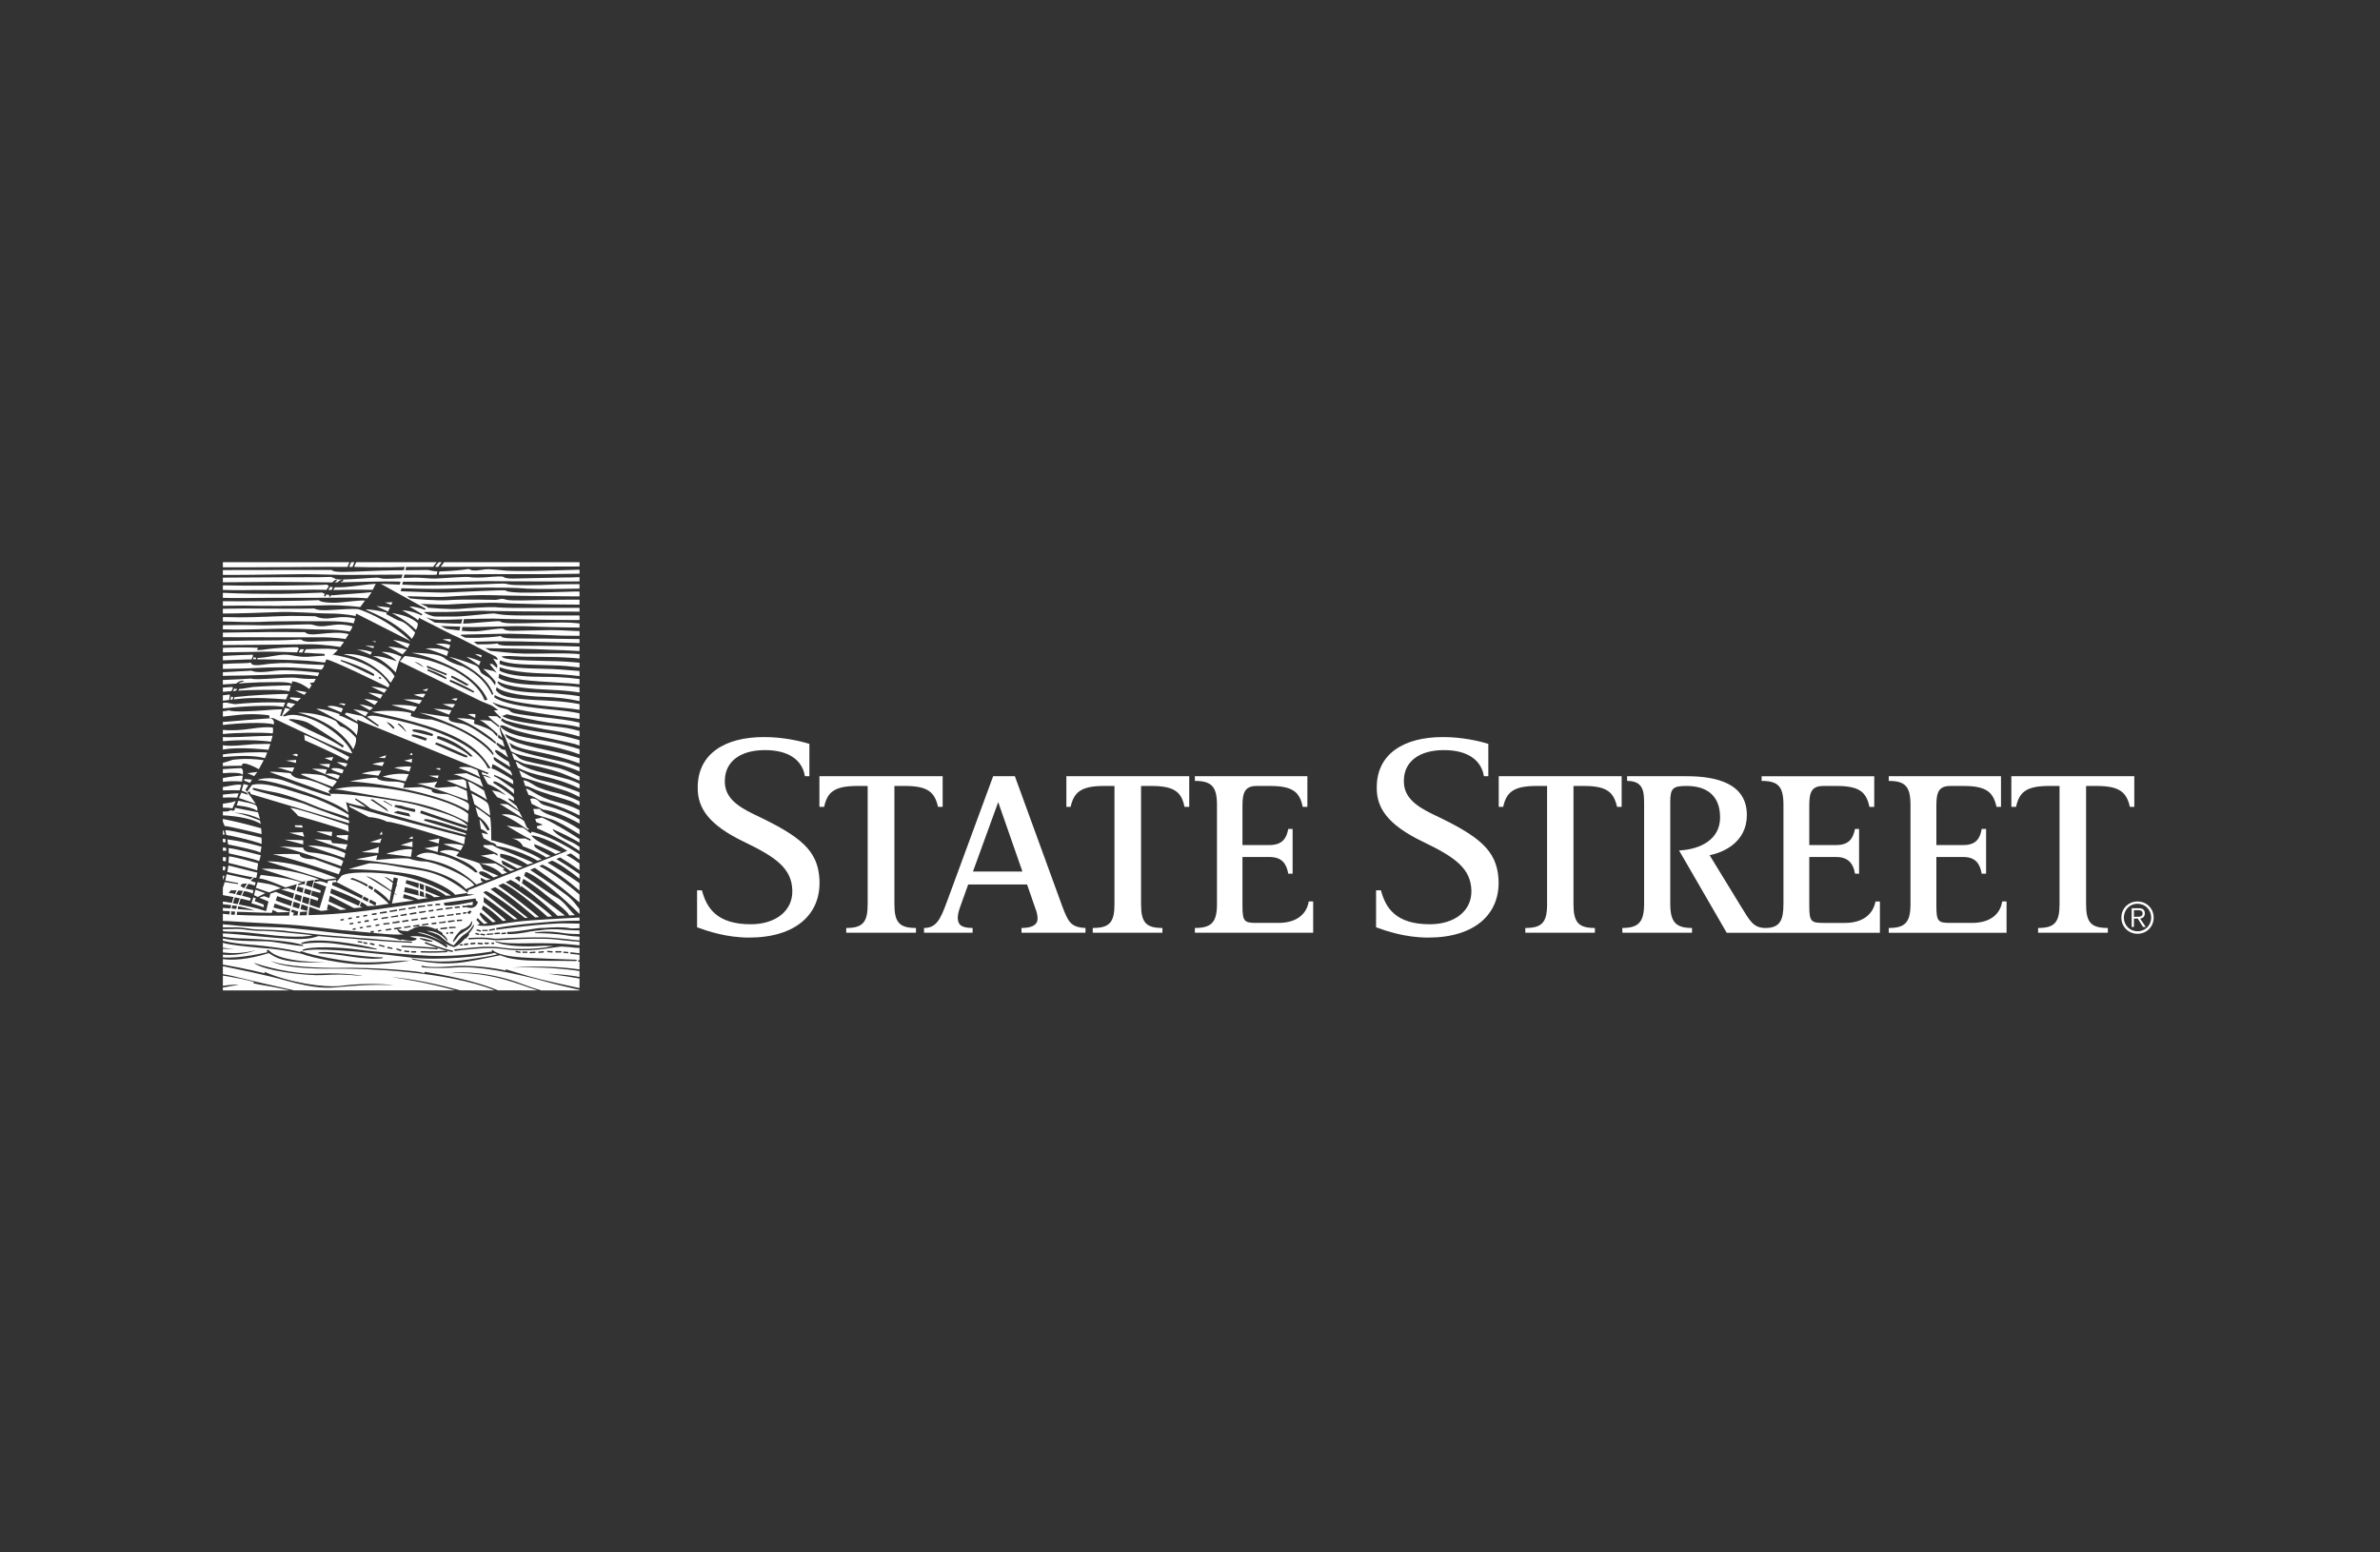 <?xml version="1.0" encoding="UTF-8" standalone="no"?><!DOCTYPE svg PUBLIC "-//W3C//DTD SVG 1.1//EN" "http://www.w3.org/Graphics/SVG/1.1/DTD/svg11.dtd"><svg width="100%" height="100%" viewBox="0 0 230 150" version="1.1" xmlns="http://www.w3.org/2000/svg" xmlns:xlink="http://www.w3.org/1999/xlink" xml:space="preserve" style="fill-rule:evenodd;clip-rule:evenodd;stroke-linejoin:round;stroke-miterlimit:1.414;"><rect x="0" y="0" width="230" height="150" fill="#333333" stroke="none"/><rect id="o3.-logo.-state" x="-0.168" y="0.009" width="230" height="150" style="fill:none;"/><path d="M208.127,88.665c0,0.878 -0.68,1.56 -1.56,1.56c-0.877,0 -1.56,-0.682 -1.56,-1.56c0,-0.886 0.683,-1.561 1.56,-1.561c0.88,0 1.56,0.675 1.56,1.561m-2.881,0c0,0.734 0.566,1.318 1.321,1.318c0.755,0 1.32,-0.584 1.32,-1.318c0,-0.756 -0.564,-1.339 -1.32,-1.339c-0.755,-0.001 -1.321,0.583 -1.321,1.339m0.975,0.903l-0.22,0l0,-1.812l0.686,0c0.409,0 0.587,0.171 0.587,0.493c0,0.334 -0.209,0.482 -0.452,0.509l0.54,0.81l-0.261,0l-0.509,-0.81l-0.371,0l0,0.81Zm0.293,-0.985c0.265,0 0.544,-0.016 0.544,-0.334c0,-0.241 -0.209,-0.305 -0.431,-0.305l-0.406,0l0,0.639l0.293,0" style="fill:#fff;fill-rule:nonzero;"/><path d="M205.829,77.963c-0.311,-1.393 -0.974,-2.02 -3.199,-2.02l-1.034,0l0,11.43c0,1.757 0.481,2.291 2.103,2.291l0,0.462l-6.739,0l0,-0.462c1.581,0 2.071,-0.534 2.071,-2.291l0,-11.43l-1.035,0c-2.216,0 -2.865,0.627 -3.168,2.02l-0.454,0l0,-2.962l11.881,0l0,2.962m-23.729,12.163l0,-0.462c1.576,0 2.1,-0.534 2.1,-2.291l0,-9.62c0,-1.771 -0.524,-2.298 -2.1,-2.298l0,-0.454l10.847,0l0,2.962l-0.433,0c-0.308,-1.393 -0.943,-2.02 -3.163,-2.02l-1.287,0c-1.118,0 -1.362,0.586 -1.362,1.865l0,3.844l2.614,0c1.22,0 1.611,-0.641 1.766,-1.555l0.425,0l0,4.321l-0.425,0c-0.155,-0.889 -0.546,-1.611 -1.766,-1.611l-2.614,0l0,4.712c0,1.532 0.174,1.656 1.362,1.656l2.078,0c1.798,0 2.746,-0.884 2.919,-2.073l0.424,0l0,3.024l-11.385,0l0,0Zm-15.66,0l-4.604,-7.952c2.078,-0.1 3.965,-1.074 3.965,-3.183c0,-2.222 -1.403,-3.049 -3.229,-3.049c-1.284,0 -1.586,0.183 -1.586,1.512l0,9.87c0,1.752 0.517,2.339 2.101,2.339l0,0.463l-6.732,0l0,-0.463c1.583,0 2.104,-0.587 2.104,-2.339l0,-9.6c0,-1.195 -0.031,-2.269 -1.644,-2.269l0,-0.454l5.756,0c2.957,0 5.817,0.734 5.817,3.749c0,2.623 -2.248,3.619 -3.598,3.882l3.018,4.933c0.852,1.373 1.189,2.099 2.377,2.099c1.399,0 1.739,-0.747 1.739,-2.321l0,-9.59c0,-1.771 -0.523,-2.298 -2.109,-2.298l0,-0.454l10.884,0l0,2.962l-0.466,0c-0.297,-1.393 -0.907,-2.021 -3.157,-2.021l-1.285,0c-1.136,0 -1.37,0.587 -1.37,1.866l0,3.843l2.612,0c1.226,0 1.621,-0.641 1.807,-1.554l0.394,0l0,4.32l-0.394,0c-0.15,-0.888 -0.581,-1.61 -1.807,-1.61l-2.612,0l0,4.712c0,1.531 0.185,1.656 1.37,1.656l2.072,0c1.791,0 2.732,-0.885 2.956,-2.073l0.427,0l0,3.024l-14.806,0l0,0Zm-10.597,-12.163c-0.316,-1.393 -0.952,-2.02 -3.172,-2.02l-1.038,0l0,11.43c0,1.757 0.49,2.291 2.069,2.291l0,0.462l-6.725,0l0,-0.462c1.61,0 2.105,-0.534 2.105,-2.291l0,-11.43l-1.045,0c-2.22,0 -2.896,0.627 -3.196,2.02l-0.432,0l0,-2.962l11.879,0l0,2.962l-0.445,0Zm-18.246,12.63c-2.204,0 -4.062,-0.634 -5.042,-0.995l0,-3.57l0.473,0c0.442,1.684 1.422,3.278 4.722,3.278c2.398,0 4.075,-1.295 4.017,-3.278c-0.067,-2.107 -1.551,-3.195 -4.66,-4.684c-3.419,-1.644 -4.512,-3.263 -4.486,-5.263c0,-3.228 2.592,-4.863 6.395,-4.863c1.863,0 3.506,0.381 4.388,0.661l0,3.122l-0.427,0c-0.244,-1.513 -1.523,-2.551 -3.961,-2.522c-2.221,0.026 -3.687,1.043 -3.77,2.803c-0.096,1.628 0.976,2.526 2.893,3.441c4.446,2.098 6.059,3.451 6.247,6.179c0.211,3.416 -2.293,5.691 -6.789,5.691m-22.553,-0.467l0,-0.462c1.585,0 2.136,-0.534 2.136,-2.291l0,-9.62c0,-1.771 -0.551,-2.298 -2.136,-2.298l0,-0.454l10.873,0l0,2.962l-0.45,0c-0.286,-1.393 -0.92,-2.02 -3.138,-2.02l-1.314,0c-1.09,0 -1.371,0.586 -1.371,1.865l0,3.844l2.616,0c1.218,0 1.649,-0.641 1.808,-1.555l0.423,0l0,4.321l-0.423,0c-0.158,-0.889 -0.549,-1.611 -1.808,-1.611l-2.616,0l0,4.712c0,1.532 0.18,1.656 1.371,1.656l2.104,0c1.792,0 2.742,-0.884 2.927,-2.073l0.431,0l0,3.024l-11.433,0l0,0Zm-1.005,-12.163c-0.27,-1.393 -0.939,-2.02 -3.17,-2.02l-1.025,0l0,11.43c0,1.757 0.477,2.291 2.063,2.291l0,0.462l-6.732,0l0,-0.462c1.616,0 2.1,-0.534 2.1,-2.291l0,-11.43l-1.038,0c-2.221,0 -2.886,0.627 -3.201,2.02l-0.41,0l0,-2.962l11.873,0l0,2.962l-0.46,0Zm-15.749,12.163l0,-0.462c0.878,0 1.553,-0.22 1.553,-0.906c0,-0.279 -0.059,-0.618 -0.218,-0.995l-0.795,-2.299l-5.692,0l-0.729,2.033c-0.119,0.333 -0.279,0.794 -0.279,1.15c0,0.659 0.279,1.017 1.436,1.017l0,0.462l-4.695,0l0,-0.462c1.195,0 1.583,-0.829 2.222,-2.562l4.458,-12.101l2.098,0l4.542,12.461c0.606,1.615 0.845,2.136 2.283,2.202l0,0.462l-6.184,0l0,0Zm-8.066,-12.163c-0.317,-1.393 -0.952,-2.02 -3.175,-2.02l-1.041,0l0,11.43c0,1.757 0.492,2.291 2.083,2.291l0,0.462l-6.738,0l0,-0.462c1.582,0 2.072,-0.534 2.072,-2.291l0,-11.43l-1.006,0c-2.26,0 -2.898,0.627 -3.2,2.02l-0.458,0l0,-2.962l11.91,0l0,2.962l-0.447,0Zm-18.26,12.63c-2.192,0 -4.051,-0.634 -5.026,-0.995l0,-3.57l0.468,0c0.447,1.684 1.423,3.278 4.721,3.278c2.401,0 4.075,-1.295 4.015,-3.278c-0.061,-2.107 -1.553,-3.195 -4.661,-4.684c-3.418,-1.644 -4.505,-3.263 -4.481,-5.263c0,-3.228 2.594,-4.863 6.402,-4.863c1.864,0 3.503,0.381 4.39,0.661l0,3.122l-0.434,0c-0.238,-1.513 -1.518,-2.551 -3.956,-2.522c-2.223,0.026 -3.686,1.043 -3.776,2.803c-0.105,1.628 0.966,2.526 2.896,3.441c4.448,2.098 6.064,3.451 6.238,6.179c0.218,3.416 -2.279,5.691 -6.796,5.691m24.076,-13.09l-2.44,6.708l4.78,0l-2.34,-6.708Z" style="fill:#fff;fill-rule:nonzero;"/><path d="M24.568,94.895c-0.745,-0.239 -2.076,-0.475 -3.03,-0.629l0,0.992c0.545,-0.086 1.158,-0.139 1.546,-0.103c-0.295,0.052 -0.94,0.156 -1.546,0.257l0,0.287l6.45,0c-0.946,-0.209 -1.685,-0.361 -2.079,-0.422c-1.676,-0.279 -1.504,-0.286 -1.341,-0.382" style="fill:#fff;fill-rule:nonzero;"/><path d="M21.837,81.916c0,0 -0.119,-0.01 -0.299,-0.021l0,0.301c0.215,0 0.335,0.015 0.335,0.015" style="fill:#fff;fill-rule:nonzero;"/><path d="M21.623,80.265c-0.033,0 -0.055,0 -0.085,-0.008l0,0.386c0.109,0 0.171,0.009 0.171,0.009" style="fill:#fff;fill-rule:nonzero;"/><path d="M21.773,81.062c-0.064,-0.01 -0.139,-0.01 -0.234,-0.019l0,0.327c0.17,0.012 0.269,0.02 0.269,0.02" style="fill:#fff;fill-rule:nonzero;"/><path d="M25.943,72.449l0.178,-0.57c0,0 -0.769,0 -1.626,0.027c-0.827,0.068 -2.256,0.246 -2.957,0.101l0,0.424c0.055,-0.007 0.13,-0.018 0.18,-0.034c1.486,-0.254 4.225,0.052 4.225,0.052" style="fill:#fff;fill-rule:nonzero;"/><path d="M26.188,71.661l0.153,-0.567c0,0 -0.337,0 -1.404,0.036c-0.968,0.037 -2.792,0.152 -3.398,0.083l0,0.407c0.784,-0.077 1.554,-0.104 2.179,-0.104c1.404,-0.001 2.47,0.145 2.47,0.145" style="fill:#fff;fill-rule:nonzero;"/><path d="M26.341,70.862c0.083,-0.107 0.03,-0.564 0.03,-0.564c-0.367,-0.066 -1.17,-0.038 -2.182,0.123c-0.852,0.127 -1.884,0.187 -2.65,0.103l0,0.403c1.238,-0.143 3.862,-0.172 4.802,-0.065" style="fill:#fff;fill-rule:nonzero;"/><path d="M26.452,69.997c0,0 0.147,-0.416 -0.294,-0.605c0,0 -0.55,0.059 -2.44,0.189c-1.166,0.095 -1.791,0.164 -2.179,0.171l0,0.302c1.425,-0.189 4.015,-0.309 4.913,-0.057" style="fill:#fff;fill-rule:nonzero;"/><path d="M23.162,76.364l0.162,-0.521c0,0 -0.12,-0.132 -1.372,0.138c-0.139,0.029 -0.281,0.046 -0.413,0.062l0,0.328c0.888,-0.033 1.623,-0.007 1.623,-0.007" style="fill:#fff;fill-rule:nonzero;"/><path d="M22.914,77.069l0.144,-0.415c-0.387,0 -0.929,0.064 -1.519,0.122l0,0.293c0.628,-0.033 1.375,0 1.375,0" style="fill:#fff;fill-rule:nonzero;"/><path d="M25.122,79.288c0,0 -1.96,-0.828 -2.694,-0.748c0,0 1.29,-0.114 2.694,0.594l-0.185,-0.645l-2.245,-0.441c0,0 0.098,0.441 -0.421,0.224c-0.124,0.146 -0.388,0.146 -0.733,0.146l0,0.363c1.461,0.061 3.07,0.395 3.663,0.843" style="fill:#fff;fill-rule:nonzero;"/><path d="M22.455,78.113l0.335,-0.739c-0.101,0.094 -0.604,0.198 -1.252,0.282l0,0.382c0.701,0 0.917,0.075 0.917,0.075" style="fill:#fff;fill-rule:nonzero;"/><path d="M23.388,75.522l0.072,-0.573c-0.282,-0.017 -1.128,0.084 -1.921,0.228l0,0.363c1.119,-0.12 1.849,-0.018 1.849,-0.018" style="fill:#fff;fill-rule:nonzero;"/><path d="M21.809,83.772c-0.054,-0.021 -0.15,-0.033 -0.271,-0.068l0,0.381c0.114,0.014 0.181,0.024 0.181,0.024" style="fill:#fff;fill-rule:nonzero;"/><path d="M21.686,84.629c0,0 -0.052,0 -0.147,-0.018l0,0.347l0.05,0" style="fill:#fff;fill-rule:nonzero;"/><path d="M23.46,74.858c0,0 0.114,-0.58 -0.184,-0.639c0,0 -1.015,0.041 -1.737,0.097l0,0.392c0.932,-0.074 1.731,-0.057 1.921,0.15" style="fill:#fff;fill-rule:nonzero;"/><path d="M21.846,82.838c0,0 -0.07,0 -0.307,-0.018l0,0.354c0.171,0.029 0.275,0.061 0.275,0.061" style="fill:#fff;fill-rule:nonzero;"/><path d="M25.278,80.593l-0.044,-0.563c0,0 -1.701,-0.484 -3.096,-0.774c-0.242,-0.053 -0.429,-0.086 -0.6,-0.123l0,0.265l0.176,0.419c0.229,-0.045 3.564,0.776 3.564,0.776" style="fill:#fff;fill-rule:nonzero;"/><path d="M25.048,58.534c2.027,0.02 4.955,0 6.608,-0.05c1.662,-0.031 3.153,0.171 3.153,0.171l0.465,-0.626c-0.257,-0.041 -1.239,0.058 -2.208,0.163c-0.959,0.109 -2.148,0.022 -2.245,-0.204c-1.424,0.077 -7.4,0.135 -9.282,0.107l0,0.438c1.4,-0.031 2.722,-0.022 3.509,0.001" style="fill:#fff;fill-rule:nonzero;"/><path d="M26.657,59.15c1.595,-0.088 3.932,0.131 5.298,0.131c1.363,0 2.403,0.242 2.403,0.242c0.015,-0.08 0.04,-0.149 0.072,-0.233l5.252,2.667c-2.252,-2.127 -4.513,-2.93 -5.064,-3.095c-0.558,-0.068 -1.808,0.034 -2.48,0.07c-0.659,0.033 -1.288,0.095 -1.773,-0.138c-1.104,0.044 -5.466,0 -6.791,0c-0.417,0 -1.153,0.019 -2.037,0.026l0,0.46c1.49,0.001 3.537,-0.072 5.12,-0.13" style="fill:#fff;fill-rule:nonzero;"/><path d="M25.166,60.09c1.801,-0.095 5.062,-0.062 6.648,-0.062c1.578,0 2.359,0.201 2.359,0.201c0.081,-0.201 0.152,-0.458 0.152,-0.458c-0.563,-0.162 -1.221,-0.196 -2.032,-0.077c-0.814,0.123 -1.336,0.077 -1.824,-0.149c-0.397,0 -2.059,-0.074 -3.58,0c-1.507,0.064 -3.542,0.139 -4.691,0.087c-0.171,0 -0.387,0 -0.659,-0.007l0,0.421c1.273,0.044 2.57,0.078 3.627,0.044" style="fill:#fff;fill-rule:nonzero;"/><path d="M27.411,60.741c0.846,0 2.143,0.032 2.955,0.074c0.806,0.045 1.674,-0.074 3.44,0.202c0,0 0.228,-0.303 0.255,-0.495c0,0 -0.889,-0.266 -1.738,-0.146c-0.844,0.112 -1.181,0.173 -1.617,0.112c-0.444,-0.077 -0.415,-0.164 -0.963,-0.164c-0.561,0 -3.663,0.128 -4.874,0.087c-0.68,-0.027 -2.022,-0.027 -3.331,0l0,0.397c0.174,0 0.335,0 0.483,0.007c1.072,0.067 4.543,-0.074 5.39,-0.074" style="fill:#fff;fill-rule:nonzero;"/><path d="M25.608,61.576l5.349,0c1.523,0 2.435,0.174 2.435,0.174l0.305,-0.474c-0.779,-0.235 -1.884,-0.113 -2.658,-0.037c-0.776,0.085 -1.341,0.111 -1.561,-0.154c-0.804,0 -3.319,-0.043 -4.355,0c-0.671,0.016 -2.16,0.004 -3.584,0.042l0,0.441c1.488,-0.001 3.005,0.008 4.069,0.008" style="fill:#fff;fill-rule:nonzero;"/><path d="M27.377,68.317l0.185,-0.427c0,0 -2.26,-0.122 -4.87,0.153l-0.827,-0.153c0,0 -0.128,0 -0.327,0.027l0,0.534c0.235,-0.025 0.441,-0.036 0.629,-0.061c1.877,-0.198 4.69,-0.274 5.21,-0.073" style="fill:#fff;fill-rule:nonzero;"/><path d="M27.634,65.149c1.739,-0.044 3.071,0.182 3.071,0.182c0.066,-0.106 0.146,-0.335 0.146,-0.335c0,0 -3.07,-0.344 -4.207,-0.192c-1.158,0.167 -1.997,0.192 -2.332,0c0,0 -1.117,0.062 -2.184,0.12c-0.16,0 -0.353,0.02 -0.589,0.027l0,0.357c0.215,0 0.429,-0.02 0.628,-0.02c1.877,0.001 3.731,-0.103 5.467,-0.139" style="fill:#fff;fill-rule:nonzero;"/><path d="M26.013,69.116l0.032,0.25l0.378,0.026c0,0 7.415,3.584 7.611,3.387c-0.822,-1.995 -4.773,-4.293 -6.507,-3.567l-0.224,-0.019l0.744,-0.656l-0.485,-0.147l-0.333,0.794l-0.159,-0.025l0.19,-0.622c0,0 -0.616,0 -1.475,0.078c-1.232,0.103 -3.29,0.219 -3.647,0.017c-0.186,0.046 -0.385,0.076 -0.6,0.095l0,0.514c0.999,-0.115 1.854,-0.213 2.293,-0.223c0.722,-0.038 1.551,0.01 2.182,0.098m2.037,0.361c0.116,-0.024 1.229,0.097 1.737,0.374c0.82,0.447 3.433,2.194 3.433,2.194c0,0 0,0.068 -0.048,0.118l-0.063,0.072l-0.07,-0.053c-0.009,-0.019 -0.622,-0.44 -1.767,-0.994l-1.485,-0.702l-1.884,-0.939c0,0 0.036,-0.05 0.147,-0.07" style="fill:#fff;fill-rule:nonzero;"/><path d="M29.924,62.25c1.406,0 2.958,0.267 2.958,0.267l0.364,-0.492c-0.484,-0.147 -1.739,-0.066 -2.54,-0.044c-0.821,0.044 -1.248,0.079 -1.626,-0.191c-0.94,0.045 -1.928,0.088 -3.035,0.088c-1.043,0 -3.146,0.023 -4.507,0.059l0,0.389c1.069,-0.015 2.255,-0.023 3.332,-0.023c1.659,0 3.659,-0.053 5.054,-0.053" style="fill:#fff;fill-rule:nonzero;"/><path d="M28.38,64.503c1.692,0.086 2.659,0.2 2.659,0.2c0.224,-0.114 0.289,-0.459 0.289,-0.459c-0.672,0 -2.248,-0.088 -2.884,-0.144c-0.622,-0.082 -2.073,-0.033 -2.993,0.117c-0.918,0.13 -1.139,0.027 -1.218,-0.199c-0.336,0.096 -1.385,0.049 -2.695,0.137l0,0.479c0.846,-0.019 1.651,-0.037 2.22,-0.046c1.29,-0.059 2.926,-0.157 4.622,-0.085" style="fill:#fff;fill-rule:nonzero;"/><path d="M29.635,66.89c-0.888,-0.199 -1.107,-0.157 -1.107,-0.157l0.873,0.402" style="fill:#fff;fill-rule:nonzero;"/><path d="M28.081,67.372l-0.067,0.135l0.733,0.26l0.333,-0.319" style="fill:#fff;fill-rule:nonzero;"/><path d="M27.679,68.192l0.428,0.223l0.421,-0.397l-0.706,-0.127" style="fill:#fff;fill-rule:nonzero;"/><path d="M37.939,58.191l-0.738,0.023l0.593,0.238" style="fill:#fff;fill-rule:nonzero;"/><path d="M37.683,58.707l-1.33,-0.154l1.144,0.542" style="fill:#fff;fill-rule:nonzero;"/><path d="M40.117,61.118c0,0 -0.88,-0.967 -1.364,-1.089c-0.481,-0.12 -0.937,-0.456 -1.432,-0.69l0.062,-0.141c0,0 -1.433,-0.359 -2.069,-0.301c0,0 1.184,0.505 1.958,0.919c0.78,0.413 2.034,1.302 2.519,1.908c0,0 0.225,-0.271 0.326,-0.606" style="fill:#fff;fill-rule:nonzero;"/><path d="M40.191,60.859c0,0 0.188,-0.233 0.188,-0.63c-0.561,-0.536 -1.41,-0.828 -2.515,-0.993c0,0 1.443,0.707 2.327,1.623" style="fill:#fff;fill-rule:nonzero;"/><path d="M39.602,62.222c0,0 -0.99,-0.343 -1.628,-0.387l1.416,0.786" style="fill:#fff;fill-rule:nonzero;"/><path d="M39.306,62.785c-0.664,-0.243 -1.808,-0.312 -1.808,-0.312l1.401,0.751" style="fill:#fff;fill-rule:nonzero;"/><path d="M36.315,61.959l-0.335,0l0.297,0.101" style="fill:#fff;fill-rule:nonzero;"/><path d="M36.169,62.447l-0.894,-0.092l0.78,0.267" style="fill:#fff;fill-rule:nonzero;"/><path d="M35.95,63.009c-0.78,-0.285 -1.482,-0.223 -1.482,-0.223c0.412,0.022 1.33,0.476 1.33,0.476" style="fill:#fff;fill-rule:nonzero;"/><path d="M38.338,63.897c-0.586,-0.207 -1.7,-0.579 -2.318,-0.484c0.996,0.22 2.217,1.558 2.217,1.558l0.292,-0.991l-0.011,0l0.272,-0.531c-1.18,-0.568 -1.917,-0.44 -1.917,-0.44c0.879,0.294 1.287,0.681 1.465,0.888" style="fill:#fff;fill-rule:nonzero;"/><path d="M37.752,65.972l0.378,-0.614c-0.632,-1.202 -3.184,-2.348 -4.958,-2.134c2.19,0.382 3.73,1.615 4.58,2.748" style="fill:#fff;fill-rule:nonzero;"/><path d="M43.328,62.942c-0.804,-0.425 -2.245,-0.277 -2.245,-0.277c0.438,0.035 2.102,0.715 2.102,0.715" style="fill:#fff;fill-rule:nonzero;"/><path d="M43.516,62.326c-0.698,-0.241 -1.437,-0.104 -1.437,-0.104c0.218,0 1.298,0.477 1.298,0.477" style="fill:#fff;fill-rule:nonzero;"/><path d="M43.589,61.79c-0.211,-0.101 -0.812,0 -0.812,0l0.738,0.235" style="fill:#fff;fill-rule:nonzero;"/><path d="M46.546,63.303c-0.258,-0.079 -0.664,-0.112 -0.664,-0.112l0.622,0.338" style="fill:#fff;fill-rule:nonzero;"/><path d="M46.443,63.907c-0.496,-0.217 -1.37,-0.458 -1.37,-0.458l1.215,0.841" style="fill:#fff;fill-rule:nonzero;"/><path d="M41.373,66.514l-0.55,0.177l0.409,0.087" style="fill:#fff;fill-rule:nonzero;"/><path d="M41.119,67.058c-0.408,-0.075 -1.146,0.078 -1.146,0.078l0.914,0.271" style="fill:#fff;fill-rule:nonzero;"/><path d="M40.78,67.662c-0.474,-0.117 -1.775,-0.076 -1.775,-0.076l1.522,0.432" style="fill:#fff;fill-rule:nonzero;"/><path d="M37.816,68.115l2.2,0.612l0.289,-0.412c-0.849,-0.273 -2.489,-0.2 -2.489,-0.2" style="fill:#fff;fill-rule:nonzero;"/><path d="M44.22,67.481c-0.228,-0.033 -0.593,0.064 -0.593,0.064l0.45,0.164" style="fill:#fff;fill-rule:nonzero;"/><path d="M43.992,68.042c-0.365,-0.052 -1.234,0 -1.234,0l0.982,0.348" style="fill:#fff;fill-rule:nonzero;"/><path d="M43.627,68.632c-0.586,-0.095 -1.732,-0.149 -1.732,-0.149l1.51,0.572" style="fill:#fff;fill-rule:nonzero;"/><path d="M45.947,69.018c-0.286,-0.075 -0.729,0 -0.729,0l0.703,0.348" style="fill:#fff;fill-rule:nonzero;"/><path d="M48.289,77.665l2.212,1.374l-0.332,-0.614l-1.152,-0.716" style="fill:#fff;fill-rule:nonzero;"/><path d="M48.462,78.728c0.901,0.224 2.559,1.466 2.559,1.466l0.103,-0.074l-0.225,-0.192l-0.258,-0.606c-0.657,-0.561 -1.688,-0.751 -2.179,-0.594" style="fill:#fff;fill-rule:nonzero;"/><path d="M46.143,74.409l-0.671,-0.26c0,0 -0.775,-0.127 -1.142,0.027c0,0 1.77,0.683 2.064,0.951" style="fill:#fff;fill-rule:nonzero;"/><path d="M37.135,66.949l0.25,-0.337c-0.665,-0.235 -1.507,-0.268 -1.507,-0.268" style="fill:#fff;fill-rule:nonzero;"/><path d="M36.757,67.508l0.222,-0.372c-0.372,-0.152 -1.402,-0.213 -1.402,-0.213" style="fill:#fff;fill-rule:nonzero;"/><path d="M36.209,68.115l0.322,-0.348c-0.698,-0.222 -1.328,-0.222 -1.328,-0.222" style="fill:#fff;fill-rule:nonzero;"/><path d="M35.727,68.632l0.328,-0.242c-0.523,-0.239 -1.333,-0.348 -1.333,-0.348" style="fill:#fff;fill-rule:nonzero;"/><path d="M35.314,69.211l0.262,-0.378c-0.631,-0.22 -1.443,-0.295 -1.443,-0.295" style="fill:#fff;fill-rule:nonzero;"/><path d="M32.735,68.017c0,0 0.369,0.024 0.51,0.173l0.147,-0.173c0,0 -0.442,-0.128 -0.657,0" style="fill:#fff;fill-rule:nonzero;"/><path d="M31.629,68.267l1.353,0.565l0.162,-0.373c0,0 -1.078,-0.417 -1.515,-0.192" style="fill:#fff;fill-rule:nonzero;"/><path d="M34.468,71.049c0,0 0.189,-0.627 0.109,-1.105c0,0 -1.473,-0.76 -1.816,-0.819l0.084,-0.109c0,0 -1.338,-0.533 -2.291,-0.533c-0.001,0.001 3.329,1.584 3.914,2.566" style="fill:#fff;fill-rule:nonzero;"/><path d="M34.392,71.281c0,0 -0.768,-0.921 -1.442,-1.085c-0.141,-0.025 -0.47,-0.513 -0.47,-0.513c0,0 -1.441,-0.849 -3.697,-0.824c0,0 3.719,0.688 5.35,3.539c0,0 0.371,-0.656 0.259,-1.117" style="fill:#fff;fill-rule:nonzero;"/><path d="M24.87,74.586l-0.965,0.121l0.657,0.283" style="fill:#fff;fill-rule:nonzero;"/><path d="M24.348,75.334l-0.703,-0.068l-0.07,0.154l0.589,0.225" style="fill:#fff;fill-rule:nonzero;"/><path d="M28.708,72.861c-0.18,-0.083 -0.451,0.088 -0.451,0.088c0,0 0.301,0.055 0.415,0.14c0,0 0.222,-0.14 0.036,-0.228" style="fill:#fff;fill-rule:nonzero;"/><path d="M28.625,73.424l-0.991,0.07l0.961,0.221" style="fill:#fff;fill-rule:nonzero;"/><path d="M28.444,74.15c-0.692,0.025 -1.618,0 -1.618,0l1.431,0.436" style="fill:#fff;fill-rule:nonzero;"/><path d="M33.549,73.494l0.213,-0.347c0,0 -3.76,-2.018 -4.361,-2.142l0.056,0.528c0,0.001 3.573,1.555 4.092,1.961" style="fill:#fff;fill-rule:nonzero;"/><path d="M32.041,73.52l0.171,-0.372l-0.851,0.09" style="fill:#fff;fill-rule:nonzero;"/><path d="M31.814,74.175l0.067,-0.367l-1.059,0.031" style="fill:#fff;fill-rule:nonzero;"/><path d="M31.446,74.806l0.141,-0.456c-0.324,-0.072 -1.441,-0.072 -1.441,-0.072" style="fill:#fff;fill-rule:nonzero;"/><path d="M33.584,73.807c-0.372,-0.166 -1.062,-0.166 -1.062,-0.166l0.622,0.344l0.247,0.122" style="fill:#fff;fill-rule:nonzero;"/><path d="M32.067,74.349c0.256,0.201 0.999,0.387 0.999,0.387l0.146,-0.327c-0.401,-0.259 -1.398,-0.234 -1.145,-0.06" style="fill:#fff;fill-rule:nonzero;"/><path d="M32.845,74.949c-0.737,-0.364 -1.399,-0.144 -1.399,-0.144l1.216,0.485" style="fill:#fff;fill-rule:nonzero;"/><path d="M32.139,76.027l0.411,-0.505c0,0 -0.07,-0.137 -0.51,-0.232c-0.453,-0.066 -0.41,-0.242 -0.826,-0.358c-0.394,-0.126 -2.468,-0.273 -2.068,-0.074c0.408,0.19 2.993,1.169 2.993,1.169" style="fill:#fff;fill-rule:nonzero;"/><path d="M31.984,76.204c0,0 -1.792,-0.914 -2.773,-0.938c-0.954,-0.043 -1.131,-0.559 -1.131,-0.559c0,0 -1.71,-0.187 -2.035,-0.121c0,0 4.873,1.777 5.87,2.119l-0.184,-0.239" style="fill:#fff;fill-rule:nonzero;"/><path d="M24.684,77.785c-0.254,-0.154 -1.339,-0.343 -1.658,-0.41l-0.154,0.447c0,0 1.292,0.081 1.998,0.525c0,0 0.067,-0.406 -0.186,-0.562" style="fill:#fff;fill-rule:nonzero;"/><path d="M21.783,80.265c0,0 0.062,0.413 0.112,0.42c0.428,0.052 2.075,0.405 3.393,0.856l-0.018,-0.595c0.001,0.001 -3.791,-0.951 -3.487,-0.681" style="fill:#fff;fill-rule:nonzero;"/><path d="M24.384,76.274l0.111,-0.146c0,0 1.112,0.259 2.033,0.425c0.923,0.152 2.845,0.843 3.993,1.35c1.135,0.494 2.797,0.858 3.175,1.161l0,-0.336c0,0 -1.924,-1.202 -3.917,-1.812c-1.998,-0.591 -4.139,-1.419 -5.431,-1.073l-0.473,0.673c-0.051,-0.058 -0.098,-0.137 -0.158,-0.191l0.292,-0.456l-0.476,-0.113l-0.187,0.63l0.486,0.2l0.15,0.218l-0.658,-0.218l-0.23,0.519l1.624,0.56c0,0 -0.431,-0.63 -0.814,-1.112l0.229,-0.086l0.101,0.255l9.498,2.824l0,-0.26c0,0 -3.504,-1.239 -4.143,-1.545c-0.62,-0.299 -4.719,-1.224 -5.205,-1.467" style="fill:#fff;fill-rule:nonzero;"/><path d="M39.045,77.374c3.62,0.568 6.173,2.106 6.173,2.106l0.034,-0.825c0,0 -0.724,-0.832 -3.974,-1.692c-3.246,-0.88 -6.886,-1.252 -8.954,-0.689c0.626,-0.022 3.105,0.529 6.721,1.1" style="fill:#fff;fill-rule:nonzero;"/><path d="M37.32,72.977c-0.229,0.066 -0.713,0.223 -0.713,0.223l0.593,0.058" style="fill:#fff;fill-rule:nonzero;"/><path d="M37.135,73.641c-0.481,-0.035 -1.156,0.197 -1.156,0.197l0.97,0.183" style="fill:#fff;fill-rule:nonzero;"/><path d="M36.831,74.474c-0.732,-0.066 -1.885,0.262 -1.885,0.262l1.623,0.213" style="fill:#fff;fill-rule:nonzero;"/><path d="M39.818,72.742l-0.256,0.155l0.296,0.079" style="fill:#fff;fill-rule:nonzero;"/><path d="M39.818,73.319l-0.773,0.175l0.746,0.191" style="fill:#fff;fill-rule:nonzero;"/><path d="M39.712,74.063c-0.744,-0.041 -1.626,0.112 -1.626,0.112l1.476,0.376" style="fill:#fff;fill-rule:nonzero;"/><path d="M39.192,75.497l0.301,-0.692c-1.407,-0.177 -2.513,0.241 -2.513,0.241" style="fill:#fff;fill-rule:nonzero;"/><path d="M42.555,74.247c0,0 -0.068,-0.072 -0.475,0l0.445,0.162" style="fill:#fff;fill-rule:nonzero;"/><path d="M42.404,74.932l-0.949,0.017l0.841,0.254" style="fill:#fff;fill-rule:nonzero;"/><path d="M45.109,76.422l-0.966,-0.441l-1.88,0.147l-0.295,-0.101l0.295,-0.529c-0.295,0.147 -2.003,0.213 -2.003,0.213c1.002,0.132 4.957,1.627 4.957,1.627" style="fill:#fff;fill-rule:nonzero;"/><path d="M45.029,75.455l-0.285,-0.164l-1.596,0.131l1.961,0.782" style="fill:#fff;fill-rule:nonzero;"/><path d="M45.217,77.596c-0.221,-0.2 -1.814,-0.875 -2.1,-0.875c-1.71,0 -1.369,-0.396 -1.369,-0.396l-0.991,-0.278l-1.788,0.08l0.118,-0.417c0,0 -0.269,-0.188 -1.034,-0.188c-1.596,0 -1.619,-0.369 -1.619,-0.369c-0.674,-0.067 -2.628,0.344 -2.628,0.344c3.174,0.185 9.012,1.268 11.445,2.849c0,0 0.189,-0.561 -0.034,-0.75" style="fill:#fff;fill-rule:nonzero;"/><path d="M37.385,79.398c0.627,-0.076 6.758,1.852 7.462,2.189l0.105,-0.713c0,0 -10.374,-2.645 -11.22,-3.089l0.074,0.193l1.839,0.973c0.41,0 1.304,0.182 1.74,0.447" style="fill:#fff;fill-rule:nonzero;"/><path d="M46.394,75.266l-1.321,-0.559l-1.294,0.099c0.672,0.053 2.918,1.242 2.918,1.242" style="fill:#fff;fill-rule:nonzero;"/><path d="M28.047,78.048c0,0 0.627,0.575 0.768,0.793c0,0 4.504,1.258 4.882,1.536l-0.044,-0.63c0,0 -4.803,-1.634 -5.606,-1.699" style="fill:#fff;fill-rule:nonzero;"/><path d="M29.182,79.747l-0.701,0l0.048,0.153l0.732,0.07" style="fill:#fff;fill-rule:nonzero;"/><path d="M32.108,80.376c0,0 -1.257,-0.058 -1.556,-0.044l1.489,0.476" style="fill:#fff;fill-rule:nonzero;"/><path d="M32.522,80.846l1.062,0.358l0.069,-0.525l-1.102,0.033" style="fill:#fff;fill-rule:nonzero;"/><path d="M29.401,80.846l-0.14,-0.443l-1.296,0.063" style="fill:#fff;fill-rule:nonzero;"/><path d="M31.984,81.186l-1.618,-0.097l3.026,1.024l0.192,-0.525l-1.477,-0.125" style="fill:#fff;fill-rule:nonzero;"/><path d="M29.301,81.587l0,-0.401l-1.807,-0.058" style="fill:#fff;fill-rule:nonzero;"/><path d="M29.745,81.697l3.528,1.203l0.104,-0.444c-1.534,-0.803 -3.632,-0.759 -3.632,-0.759" style="fill:#fff;fill-rule:nonzero;"/><path d="M29.301,81.896l-2.364,-0.12c0.815,0.035 6.046,1.917 6.046,1.917l0.189,-0.489c-0.362,-0.304 -2.133,-0.78 -3.024,-0.822c-0.887,-0.054 -0.847,-0.486 -0.847,-0.486" style="fill:#fff;fill-rule:nonzero;"/><path d="M28.969,82.553c-0.559,-0.096 -2.628,0 -2.628,0c1.221,0.166 6.394,1.925 6.394,1.925l0.215,-0.522l-2.548,-0.935c-1.553,0 -1.433,-0.468 -1.433,-0.468" style="fill:#fff;fill-rule:nonzero;"/><path d="M36.902,80.332l-0.219,0.311l0.266,0" style="fill:#fff;fill-rule:nonzero;"/><path d="M36.873,81.016l-1.113,0.346l0.962,0.084" style="fill:#fff;fill-rule:nonzero;"/><path d="M36.569,82.424l0.038,-0.613c-0.174,0.178 -1.662,0.517 -1.662,0.517" style="fill:#fff;fill-rule:nonzero;"/><path d="M41.035,83.235c-0.775,0 -1.432,-0.257 -1.432,-0.257c-0.598,-0.156 -3.249,0.12 -3.249,0.12l0.113,-0.461l-2.075,0.383c0,0 1.523,0.139 5.426,0.718c3.922,0.55 5.211,2.175 5.211,2.175l0.817,-0.373c-0.773,-1.061 -4.03,-2.305 -4.811,-2.305" style="fill:#fff;fill-rule:nonzero;"/><path d="M39.712,82.792l0.107,-0.723c-0.813,-0.138 -2.498,0.425 -2.498,0.425" style="fill:#fff;fill-rule:nonzero;"/><path d="M39.858,81.294l-1.134,0.359l1.134,0.191" style="fill:#fff;fill-rule:nonzero;"/><path d="M39.858,80.808l-0.364,0.208l0.399,0.046" style="fill:#fff;fill-rule:nonzero;"/><path d="M42.457,81.016l-1.083,0.187l1.031,0.299" style="fill:#fff;fill-rule:nonzero;"/><path d="M42.297,82.328l0.075,-0.584l-1.364,0.219" style="fill:#fff;fill-rule:nonzero;"/><path d="M44.518,82.176l0.248,-0.479c-0.839,-0.249 -1.916,-0.145 -1.916,-0.145" style="fill:#fff;fill-rule:nonzero;"/><path d="M44.085,82.666l0.3,-0.329c0,0 -1.057,-0.441 -1.928,-0.035c0,0 3.17,0.902 3.716,1.987l-0.252,0c-0.549,-0.517 -2.444,-1.569 -3.464,-1.652c-1.45,-0.611 -2.231,0.109 -2.231,0.109l1.007,0.297c3.033,0.497 4.79,2.422 4.79,2.422l0.674,-0.262c-0.337,-0.065 -0.222,-0.377 -0.222,-0.377l0.512,0.243l0.442,-0.124c-0.326,-0.05 -1.433,-0.533 -1.069,-0.715c0.367,-0.21 1.333,0.55 1.333,0.55l0.474,-0.151l-1.47,-0.633l-0.363,-0.571c-0.634,-0.281 -2.003,-0.632 -2.003,-0.632" style="fill:#fff;fill-rule:nonzero;"/><path d="M21.968,81.103l0.075,0.492c0,0 2.675,0.518 3.123,0.786l0.104,-0.569c0,0 -0.959,-0.271 -1.843,-0.46c-0.731,-0.166 -1.426,-0.225 -1.459,-0.249" style="fill:#fff;fill-rule:nonzero;"/><path d="M22.092,81.989l0.02,0.469c0,0 2.2,0.45 2.936,0.746l0.154,-0.567c-0.001,0 -3.329,-0.862 -3.11,-0.648" style="fill:#fff;fill-rule:nonzero;"/><path d="M22.126,82.746l-0.048,0.627c0,0 1.999,0.486 2.771,0.725c0,0 0.03,-0.214 0.093,-0.681c0,0 -2.364,-0.657 -2.816,-0.671" style="fill:#fff;fill-rule:nonzero;"/><path d="M25.823,83.235l5.624,1.762l1.104,-0.136c-4.471,-1.819 -6.728,-1.626 -6.728,-1.626" style="fill:#fff;fill-rule:nonzero;"/><path d="M45.472,76.364c0,0 1.365,0.704 1.593,0.937l-0.286,-0.914c0,0 -1.223,-0.818 -1.562,-0.889" style="fill:#fff;fill-rule:nonzero;"/><path d="M45.846,77.709l1.521,1.105c0,0 -0.049,-0.872 -0.226,-1.183c-0.186,-0.293 -1.585,-0.976 -1.585,-0.976" style="fill:#fff;fill-rule:nonzero;"/><path d="M48.768,83.956l-0.889,-0.531l-1.545,0c1.623,0.314 2.172,1.055 2.172,1.055l0.512,-0.16l-0.447,-0.3" style="fill:#fff;fill-rule:nonzero;"/><path d="M47.579,81.654l-0.853,0l0,0.157l1.329,0.683l0.049,0.191c-0.227,-0.132 -0.375,-0.191 -0.375,-0.191l-1.286,0.191c1.437,0.336 2.87,1.476 2.87,1.476l0.439,-0.104c-0.404,-0.08 -1.181,-0.553 -1.181,-0.553l-0.108,-0.361c0.222,0 1.522,0.774 1.522,0.774l0.545,-0.177c-0.519,-0.126 -1.53,-0.597 -2.183,-0.926l-0.02,-0.32c1.246,0.094 2.652,1.045 2.652,1.045l0.553,-0.165c-0.776,-0.396 -3.477,-1.442 -3.477,-1.442" style="fill:#fff;fill-rule:nonzero;"/><path d="M47.367,78.996c0,0 -1.034,-0.805 -1.42,-0.993l0.262,0.881c0,0 0.857,0.515 1.108,1.31l-0.215,0.044c0,0 -0.598,-0.952 -0.769,-1.063l0.141,0.923c0,0 0.561,0.22 0.697,0.523l-0.626,-0.155l0.181,0.513l0.74,0.411c0,0 0.451,0.073 0.525,0.354c0,0 1.916,0.245 3.951,1.415l0.397,-0.116c0,0 -1.584,-1.077 -4.865,-1.857c0,-0.477 0,-1.673 -0.107,-2.19" style="fill:#fff;fill-rule:nonzero;"/><path d="M29.383,62.733c-0.143,0 -0.247,0 -0.346,-0.009c-0.061,0.106 -0.115,0.226 -0.169,0.31c0.116,0 0.235,0.028 0.335,0.028c0.06,-0.111 0.12,-0.223 0.18,-0.329" style="fill:#fff;fill-rule:nonzero;"/><path d="M28.708,63.034c0.053,-0.128 0.12,-0.25 0.186,-0.364c-0.049,-0.021 -0.096,-0.055 -0.112,-0.128c-0.644,-0.025 -2.254,0.079 -2.959,0.182c-0.702,0.124 -0.993,0.084 -0.993,0.084l0.107,-0.213c-0.667,-0.045 -1.743,-0.053 -3.398,0l0,0.439c1.542,-0.008 3.198,-0.057 3.843,-0.066c0.707,-0.018 2.125,0.024 3.326,0.066" style="fill:#fff;fill-rule:nonzero;"/><path d="M31.546,63.709c0.913,0.226 4.602,2.031 5.981,2.72l0.114,-0.26c-1.287,-2.068 -4.273,-2.72 -5.458,-2.908l-0.04,0.058c-0.008,-0.016 -0.036,-0.049 -0.059,-0.058l0.099,0l0.479,-0.476c-0.479,-0.119 -1.216,-0.119 -2.193,-0.085c-0.34,0.008 -0.644,0.025 -0.904,0.034c-0.051,0.105 -0.128,0.217 -0.191,0.34c0.406,0.017 0.755,0.02 0.992,0.055c0.366,0.013 0.702,0.026 0.982,0.053l0.036,0.173c-0.317,0 -0.653,0.046 -1.46,0.094c-1.03,0.081 -1.48,-0.146 -2.245,-0.188c-0.79,-0.036 -1.634,0.243 -2.557,0.299c-0.089,0.012 -0.154,0.012 -0.224,0.012c-0.019,0.035 -0.039,0.101 -0.058,0.137c1.43,0 3.035,0.058 3.973,0.087c1.144,0.036 2.589,0.223 2.589,0.223c0.056,-0.102 0.098,-0.217 0.144,-0.31m5.108,1.692c0.177,0 0.177,0.192 0.177,0.192c-0.049,0 -0.133,-0.018 -0.232,-0.059l0.055,-0.133Zm-3.704,-1.636c0.6,0.144 2.412,0.823 3.219,1.385l-0.056,0.181c-0.864,-0.386 -2.23,-1.096 -2.824,-1.312c-0.137,-0.039 -0.259,-0.11 -0.379,-0.163l0.04,-0.091Z" style="fill:#fff;fill-rule:nonzero;"/><path d="M24.312,63.719c0.023,-0.113 0.094,-0.198 0.126,-0.293c-0.033,-0.082 0.024,-0.165 0.024,-0.165c-0.548,0 -1.821,0.059 -2.923,0.118l0,0.424c0.999,-0.036 1.855,-0.059 2.366,-0.084" style="fill:#fff;fill-rule:nonzero;"/><path d="M24.45,63.709c0.118,0 0.145,-0.019 0.283,-0.019c0.01,-0.057 0.034,-0.103 0.04,-0.138c-0.184,-0.008 -0.182,-0.008 -0.238,-0.059c-0.032,0.059 -0.066,0.121 -0.085,0.216" style="fill:#fff;fill-rule:nonzero;"/><path d="M33.622,78.489c0.14,0.196 -0.186,-1.002 -0.186,-1.002c0.186,0.179 1.926,0.492 1.926,0.492l-1.037,-0.719l0.035,-0.129l0.791,0.49l0.646,0.492c0.446,0.209 9.232,2.565 9.232,2.565l0,-0.147l-4.076,-1.243l0.116,-0.143c0.675,-0.042 4.041,1.121 4.041,1.121l0.044,-0.347l-0.103,0.087l-0.028,0.033l-0.047,-0.009c-0.036,-0.016 -3.538,-1.154 -4.312,-1.441l-0.064,-0.007l0.021,-0.07l0.043,-0.114l0.023,-0.076l0.068,0.009c0.146,0.061 3.683,1.278 4.389,1.471l0.03,0.016l0.007,-0.071c-0.887,-0.864 -2.573,-1.258 -4.193,-1.752c-1.375,-0.423 -2.362,-0.535 -3.051,-0.656c-4.454,-0.753 -6.023,-0.634 -6.023,-0.634l0.07,0.212c-0.213,0.076 -3.342,-1.036 -4.351,-1.419c-1.555,-0.604 -3.081,-0.113 -2.62,-0.113c1.587,0 7.735,2.083 8.609,3.104m4.527,-0.666l0.088,-0.038l0.509,0.053l0.033,0l0.012,0.008c0.245,0.122 1.264,0.33 1.27,0.33l0.056,0.015l0.008,0.039l0,0.162l0.004,0.032l-0.059,0.026c-0.118,0.029 -1.954,-0.483 -1.731,-0.413l-0.018,-0.008l-0.014,-0.026l-0.175,-0.035l0.017,-0.145Zm0.014,0.628l0.212,-0.059l0.032,-0.045l0.018,0.008l1.072,0.234l0.052,0.035l0.007,0.042l0.069,0.149l0.018,0.089l-0.094,-0.021c-0.192,-0.036 -1.051,-0.228 -1.4,-0.33l-0.062,-0.064l0.076,-0.038Zm-1.022,-1.076c0.121,0.059 0.75,0.448 0.75,0.448l0.017,0.08l-0.765,-0.435l-0.111,-0.093l0.109,0Zm-1.217,-0.141l0.086,0.026l0.037,-0.011l0.025,0.027l1.24,0.837l0.073,0.078l0.174,0.26l-1.652,-1.107l-0.114,-0.068l0.131,-0.042Z" style="fill:#fff;fill-rule:nonzero;"/><path d="M22.362,66.783c0.059,-0.119 0.109,-0.225 0.155,-0.32c-0.025,-0.015 -0.035,-0.033 -0.062,-0.086c-0.185,0.021 -0.504,0.035 -0.917,0.063l0,0.405c0.215,-0.016 0.413,-0.027 0.553,-0.046c0.095,0 0.18,-0.016 0.271,-0.016" style="fill:#fff;fill-rule:nonzero;"/><path d="M22.211,67.224c-0.034,-0.062 -0.009,-0.121 -0.009,-0.121c-0.131,0.025 -0.374,0.052 -0.664,0.077l0,0.528c0.199,-0.029 0.413,-0.046 0.606,-0.078c0.023,-0.15 0.042,-0.276 0.067,-0.406" style="fill:#fff;fill-rule:nonzero;"/><path d="M22.848,66.032c0.355,-0.319 0.663,-0.254 0.674,-0.254l0.01,0.02c0.017,0 0.027,0.027 0.027,0.042c0,0.013 -0.01,0.013 -0.027,0.013c-0.01,0 -0.209,0.007 -0.488,0.188c0.151,-0.009 0.279,-0.009 0.416,-0.034c1.187,-0.071 1.96,-0.098 3.397,-0.098c1.244,0 1.334,0.158 1.334,0.192l0.038,-0.26c0.74,0 1.655,0.734 1.655,0.734l0.229,-0.369l-0.189,-0.199l0.41,-0.071l0.187,-0.344c0,0 -0.887,0.044 -1.672,-0.069c-0.769,-0.123 -1.724,0 -3.093,0.069c-1.373,0.087 -1.478,-0.028 -1.478,-0.028c-0.486,0.028 -1.572,0.105 -2.74,0.14l0,0.432c0.404,-0.035 0.79,-0.05 1.196,-0.077" style="fill:#fff;fill-rule:nonzero;"/><path d="M22.269,67.632c0.115,-0.009 0.115,-0.045 0.213,-0.055c0.008,-0.086 0.032,-0.156 0.064,-0.223c-0.162,0 -0.154,-0.038 -0.213,-0.059c-0.027,0.102 -0.04,0.214 -0.064,0.337" style="fill:#fff;fill-rule:nonzero;"/><path d="M22.931,66.575c-0.19,0 -0.184,0 -0.283,-0.051c-0.041,0.077 -0.098,0.148 -0.135,0.255c0.144,0 0.144,-0.039 0.299,-0.039c0.044,-0.068 0.086,-0.128 0.119,-0.165" style="fill:#fff;fill-rule:nonzero;"/><path d="M22.974,67.33c-0.117,0.024 -0.223,0.024 -0.303,0.024c-0.03,0.067 -0.057,0.138 -0.065,0.223c0.552,-0.069 1.12,-0.119 1.778,-0.129c1.373,-0.041 3.25,0.139 3.25,0.139l0.221,-0.528c-0.813,-0.036 -3.95,0.148 -4.881,0.271" style="fill:#fff;fill-rule:nonzero;"/><path d="M27.965,66.799l0.143,-0.562c-0.581,-0.032 -2.907,0.076 -3.648,0.14c-0.416,0.052 -0.913,0.176 -1.329,0.199c-0.033,0.036 -0.074,0.089 -0.104,0.157c1.206,-0.08 2.571,-0.08 3.396,-0.08c1.028,0 1.542,0.146 1.542,0.146" style="fill:#fff;fill-rule:nonzero;"/><path d="M22.657,90.025c0.893,0.023 1.811,0.13 2.693,0.231c0.465,0.044 0.904,0.111 1.336,0.148c1.414,0.12 2.333,0.138 3.093,0.044c0.166,-0.035 0.333,-0.059 0.473,-0.059c-0.429,-0.089 -0.945,-0.113 -1.477,-0.174c-0.395,-0.026 -0.827,-0.078 -1.214,-0.122c-0.719,-0.079 -1.373,-0.123 -2.043,-0.146l-0.644,-0.008c-0.382,-0.011 -0.685,-0.051 -0.96,-0.087c-0.432,-0.061 -0.84,-0.128 -1.503,-0.087c-0.304,0.01 -0.598,0.01 -0.873,0.01l0,0.195c0.235,0.044 0.483,0.044 0.785,0.054" style="fill:#fff;fill-rule:nonzero;"/><path d="M23.323,57.024c1.172,-0.033 4.815,0 6.05,-0.033c0.668,-0.031 1.453,-0.009 2.182,0c0.08,-0.151 0.156,-0.254 0.231,-0.347c-0.063,-0.034 -0.13,-0.097 -0.157,-0.155c-0.923,0.075 -7.067,0.139 -9.574,0.075l-0.516,0l0,0.434c0.663,0.018 1.333,0.035 1.784,0.026" style="fill:#fff;fill-rule:nonzero;"/><path d="M26.045,57.764l4.101,0c1.146,0 2.404,-0.022 3.507,-0.022c1.119,0 1.85,0.071 1.85,0.071l0.413,-0.599c-0.459,0.072 -2.999,0.226 -3.669,0.298c-0.086,0.003 -0.18,0.003 -0.264,0.003c0,0.046 -0.022,0.082 -0.03,0.103c-0.005,0.006 -0.017,0.019 -0.038,0.03c-0.013,0.019 -0.039,0.019 -0.052,0.007c-0.021,-0.007 -0.045,-0.018 -0.047,-0.031c-0.002,-0.006 -0.009,-0.027 -0.002,-0.047c0.002,-0.016 0.004,-0.062 0.021,-0.086c-0.121,-0.007 -0.213,-0.036 -0.318,-0.062c-0.017,0.046 -0.03,0.086 -0.038,0.148c-0.012,0.027 -0.021,0.041 -0.038,0.047l-0.064,0c-0.016,0 -0.039,-0.02 -0.039,-0.027c-0.01,-0.021 -0.016,-0.036 -0.01,-0.082c0.02,-0.049 0.034,-0.086 0.057,-0.135c-0.15,-0.063 -0.241,-0.121 -0.241,-0.121c-0.323,0 -2.841,0.121 -4.123,0.121c-1.308,0 -3.817,-0.009 -5.335,-0.094l-0.147,0l0,0.479c1.076,0.048 3.109,-0.001 4.506,-0.001" style="fill:#fff;fill-rule:nonzero;"/><path d="M31.984,56.273l0.13,0c0.186,-0.183 0.317,-0.249 0.317,-0.249c0.028,-0.028 0.067,-0.028 0.096,0l0.01,0l0,0.026l0.008,0c0.013,0.022 0.005,0.066 -0.023,0.102c-0.021,0 -0.087,0.033 -0.176,0.121l0.251,0c0.247,-0.216 0.441,-0.249 0.478,-0.277l-0.314,0c-0.514,-0.035 -0.578,-0.284 -0.918,-0.249c-0.336,0.042 -4.707,0.018 -6.087,0.042c-0.594,0.009 -2.356,0.02 -4.217,0.024l0,0.451c2.129,-0.025 4.217,-0.045 4.991,-0.045c1.802,0 4.538,0.054 5.454,0.054" style="fill:#fff;fill-rule:nonzero;"/><path d="M36.315,56.411c-0.483,0 -2.33,0.275 -3.069,0.32c-0.317,0.006 -0.624,0.024 -0.879,0.016c-0.065,0.079 -0.104,0.156 -0.159,0.26c0.374,0 0.721,0 1.004,-0.017c0.962,-0.029 2.808,0 2.808,0" style="fill:#fff;fill-rule:nonzero;"/><path d="M31.731,56.997c0.102,0 0.205,0 0.312,0.01c0.037,-0.111 0.084,-0.199 0.14,-0.271c-0.099,-0.004 -0.178,-0.014 -0.257,-0.039c-0.063,0.079 -0.119,0.179 -0.195,0.3" style="fill:#fff;fill-rule:nonzero;"/><path d="M25.608,73.258l0.214,-0.542c-0.587,-0.077 -3.277,0 -4.283,0.181l0,0.251c0.516,-0.043 1.11,-0.078 1.737,-0.105c1.554,-0.039 2.332,0.215 2.332,0.215" style="fill:#fff;fill-rule:nonzero;"/><path d="M25.014,74.324l0.471,-0.874c-1.801,-0.25 -3.03,-0.026 -3.03,-0.026c-0.317,0.123 -0.631,0.217 -0.917,0.284l0,0.313c0.972,-0.035 1.85,-0.035 1.85,-0.035c-0.112,-0.637 1.626,0.338 1.626,0.338" style="fill:#fff;fill-rule:nonzero;"/><path d="M42.372,54.772c0.106,-0.2 0.242,-0.348 0.318,-0.451l-0.298,0c-0.036,0.054 -0.213,0.233 -0.345,0.451" style="fill:#fff;fill-rule:nonzero;"/><path d="M34.061,54.778c0.049,-0.13 0.116,-0.309 0.157,-0.389c0.021,-0.025 0.023,-0.031 0.04,-0.069l-0.315,0c-0.024,0.053 -0.056,0.095 -0.06,0.13c-0.034,0.052 -0.106,0.225 -0.137,0.328" style="fill:#fff;fill-rule:nonzero;"/><path d="M24.43,54.812c1.911,0 6.276,-0.041 7.049,-0.041c0.337,0 1.179,0 2.105,0.007c0.048,-0.148 0.112,-0.308 0.161,-0.39c0.009,-0.024 0.015,-0.029 0.028,-0.068l-12.234,0l0,0.492" style="fill:#fff;fill-rule:nonzero;"/><path d="M24.719,85.783l1.305,0.447c0,0 0.308,-0.152 0.464,-0.186c0.156,-0.078 0.69,-0.225 0.69,-0.225c0,0 -0.715,-0.3 -1.178,-0.396c-0.549,-0.1 -1.1,-0.186 -1.1,-0.186" style="fill:#fff;fill-rule:nonzero;"/><path d="M24.544,86.493l0.355,0.178l0.731,-0.368l-0.945,-0.337" style="fill:#fff;fill-rule:nonzero;"/><path d="M24.723,86.8l-0.235,-0.091l-0.195,0.56l1.211,0.397l-0.033,-0.268l-0.863,-0.327" style="fill:#fff;fill-rule:nonzero;"/><path d="M56.005,54.321l-13.084,0c-0.104,0.14 -0.263,0.345 -0.336,0.452c1.979,0 10.599,-0.037 13.42,-0.037" style="fill:#fff;fill-rule:nonzero;"/><path d="M56.005,55.047c-1.305,0.035 -2.785,0.077 -3.407,0.096c-1.11,0.04 -3.146,0.04 -3.645,0c-0.491,-0.038 -1.635,-0.202 -2.14,-0.122c-0.525,0.084 -1.078,0.162 -1.304,0.051c-0.213,-0.131 -0.257,-0.087 -0.512,-0.051c-0.252,0.051 -1.48,0.162 -2.395,0.189c-0.051,0.014 -0.094,0.014 -0.142,0.014c-0.033,0.1 -0.053,0.228 -0.06,0.296l0.233,0c1.952,-0.068 8.795,-0.043 9.895,-0.043c0.708,0 2.22,-0.026 3.477,-0.044" style="fill:#fff;fill-rule:nonzero;"/><path d="M56.005,74.135c-0.738,-0.279 -1.36,-0.494 -1.731,-0.552c-1.481,-0.329 -3.804,-0.813 -4.823,-1.316l-0.241,-0.518c1.067,0.76 2.425,0.722 4.802,1.377c0.642,0.179 1.313,0.387 1.993,0.635l0,-0.503c-0.82,-0.254 -1.548,-0.447 -2.069,-0.542c-1.48,-0.318 -2.886,-0.612 -3.917,-0.943c-0.611,-0.209 -0.898,-0.395 -1.053,-0.531l-0.169,-0.334c1.926,0.998 3.323,0.781 6.213,1.647c0.275,0.083 0.619,0.196 0.995,0.336l0,-0.501c-1.752,-0.546 -3.309,-0.819 -4.475,-1.004c-2.139,-0.355 -2.763,-0.759 -3.197,-1.182l0.003,-0.077c0.251,-0.122 0.494,0.059 0.95,0.242c1.044,0.493 4.433,1.052 6.343,1.537c0.122,0.069 0.264,0.087 0.376,0.127l0,-0.517c-0.978,-0.274 -2.028,-0.544 -3.14,-0.691c-2.796,-0.389 -3.182,-0.564 -3.954,-0.898c-0.212,-0.088 -0.379,-0.244 -0.488,-0.312l0.079,-0.232c0.169,0.139 0.379,0.251 0.6,0.3c0.729,0.244 3.323,0.781 4.646,0.962c0.542,0.076 1.32,0.252 2.257,0.516l0,-0.535c-0.527,-0.14 -1.061,-0.266 -1.552,-0.329c-1.89,-0.268 -4.801,-0.431 -5.936,-1.113l0.466,-0.167c0.739,0.167 2.701,0.598 4.065,0.808c1.163,0.143 1.953,0.18 2.957,0.447l0,-0.447c-1.052,-0.251 -2.125,-0.365 -2.7,-0.433c-0.777,-0.067 -3.07,-0.337 -3.622,-0.484c-0.546,-0.154 -0.222,-0.275 -0.886,-0.423c-0.62,-0.121 -0.78,-0.25 -1.198,-0.594c0,-0.009 0.006,-0.025 0.015,-0.025c1.647,0.682 4.823,1.13 7.69,1.499c0.248,0.027 0.474,0.07 0.701,0.111l0,-0.553c-0.896,-0.18 -1.845,-0.29 -2.957,-0.385c-2.911,-0.277 -4.521,-0.622 -5.293,-1.166c0.026,-0.069 0.043,-0.132 0.057,-0.209c1.179,0.664 3.883,0.966 6.597,1.226c0.584,0.061 1.099,0.114 1.596,0.197l0,-0.55c-1.658,-0.321 -3.074,-0.327 -4.399,-0.404c-2.42,-0.15 -3.191,-0.329 -3.683,-0.941c0.034,-0.108 0.049,-0.211 0.071,-0.293c0.677,0.625 3.056,0.897 4.533,0.932c1.194,0.042 2.354,0.162 3.477,0.413l0,-0.475c-1.198,-0.197 -2.438,-0.26 -3.773,-0.32c-3.045,-0.103 -3.729,-0.495 -4.148,-0.976c0.003,-0.051 0.026,-0.111 0.031,-0.147c0.934,0.572 3.364,0.758 5.087,0.829c1.052,0.037 1.977,0.128 2.803,0.257l0,-0.513c-1.078,-0.142 -2.135,-0.177 -3.139,-0.193c-2.448,-0.017 -3.998,-0.24 -4.691,-0.708c0.025,-0.148 0.047,-0.286 0.062,-0.397c1.305,0.613 2.853,0.679 5.962,0.873c0.683,0.033 1.269,0.087 1.806,0.144l0,-0.507c-1.421,-0.187 -2.668,-0.209 -3.407,-0.209c-1.473,0 -3.384,-0.071 -4.326,-0.597c0.018,-0.131 0.018,-0.216 0.018,-0.328c0.382,0.14 1.704,0.527 4.136,0.589c1.422,0.041 2.624,0.147 3.579,0.262l0,-0.489c-1.071,-0.09 -2.321,-0.203 -3.407,-0.213c-2.032,-0.036 -3.527,-0.122 -4.318,-0.469c0,-0.11 0.009,-0.238 0.029,-0.343c1.153,0.42 2.248,0.38 5.187,0.478c0.909,0.016 1.771,0.109 2.51,0.202l0,-0.456c-0.954,-0.095 -2.026,-0.157 -2.99,-0.163c-2.853,-0.072 -4.299,-0.107 -4.544,-0.445c0.158,-0.021 0.552,-0.074 1.393,-0.015c1.155,0.09 3.15,0 5.286,0.146c0.312,0.012 0.585,0.046 0.855,0.073l0,-0.433c-1.688,-0.137 -4.019,-0.01 -5.363,-0.045c-1.371,-0.025 -2.334,-0.204 -3.252,-0.258c-0.175,-0.093 -0.355,-0.196 -0.505,-0.266c0.614,0 4.95,0.07 6.375,0.155c0.834,0.023 1.826,0.063 2.745,0.122l0,-0.435c-2.069,-0.081 -5.734,-0.081 -6.76,-0.081c-1.253,0 -1.142,-0.22 -1.142,-0.22c-0.537,0.096 -1.658,0.096 -1.984,0.088c-0.115,-0.088 -0.232,-0.174 -0.347,-0.253c0.538,-0.016 2.249,-0.075 4.621,-0.024c1.938,0.06 4.082,0.103 5.612,0.154l0,-0.386c-1.851,-0.039 -4.925,-0.062 -6.174,-0.062c-1.589,0 -1.398,-0.235 -1.398,-0.235c-1.648,0.224 -2.992,0.182 -3.456,0.165c-0.147,-0.051 -0.291,-0.129 -0.442,-0.215l0.025,-0.079c0.743,-0.031 2.889,-0.06 3.796,-0.086c1.105,-0.035 4.034,0.086 5.243,0.149c0.644,0.04 1.538,0.04 2.406,0.049l0,-0.459c-0.679,-0.005 -1.677,-0.096 -2.839,-0.096c-0.741,0 -2.853,0.071 -3.633,0.071c-0.766,0 -0.913,-0.212 -0.913,-0.212c-0.475,-0.028 -1.345,0.12 -2.262,0.237c-0.471,0.053 -1.106,0.03 -1.728,-0.025l0.059,-0.372c0.364,0 0.72,0.01 1.009,0.01c1.115,0 3.835,-0.139 5.426,-0.069c1.251,0.059 3.376,0.1 4.881,0.12l0,-0.405c-0.538,-0.051 -0.919,-0.086 -1.668,-0.086c-1.077,0 -3.358,0.078 -4.684,0.078c-1.327,0 -1.327,-0.2 -1.327,-0.2c-0.334,-0.034 -1.546,0.096 -2.954,0.2c-0.197,0.008 -0.395,0.027 -0.619,0.027l0.077,-0.432c1.11,-0.026 2.278,-0.062 2.829,-0.053c1.068,0.046 5.94,0.138 7.39,0.138l0.956,0l0,-0.439l-5.431,0c-2.141,0 -2.47,-0.155 -2.769,-0.189c-0.294,-0.044 -2.404,0.243 -3.727,0.294l-1.926,0c-0.425,0 -0.929,-0.26 -1.144,-0.383l0.036,-0.058l2.033,0c1.033,0 2.996,-0.168 4.027,-0.105c1.042,0.028 5.238,0.067 6.645,0.067c0.835,-0.009 1.578,0 2.257,0.01l0,-0.369c-1.596,-0.019 -3.752,0.006 -5.25,0.006c-2.071,0 -2.399,-0.034 -2.912,-0.075c-0.525,-0.036 -2.471,0.075 -3.512,0.171c-0.918,0.058 -2.621,-0.096 -3.018,-0.121l0.016,-0.062l-0.683,-0.309c0.586,0.025 2.118,0.092 2.648,0.067c1.367,-0.084 4.024,-0.223 4.995,-0.153c0.956,0.069 5.096,0.153 6.606,0.153c0.325,0 0.705,0.008 1.11,0.008l0,-0.478c-0.978,0 -2.012,0 -3.029,0.021c-1.415,0.024 -3.585,0.122 -4.065,-0.021c-0.479,-0.18 -0.709,0.018 -1.069,0.018c-0.376,0 -2.889,-0.082 -4.549,0.027c-1.05,0.077 -3.169,-0.109 -3.659,-0.168l-0.295,-0.217c0,0 3.116,0.115 3.663,0.062c1.628,-0.106 3.286,-0.2 4.614,-0.154c1.336,0.049 6.357,0.112 7.762,0.112l0.626,0l0,-0.467c-0.351,0 -0.678,0 -0.92,0.014c-1.485,0.043 -3.431,0.115 -4.85,0.088c-1.404,-0.045 -1.355,-0.207 -1.355,-0.207c-0.524,-0.06 -3.507,0.119 -5.803,0.207c-0.591,0.02 -3.622,-0.102 -4.349,-0.128l0.067,-0.29c1.032,0.035 2.801,0.062 3.285,0.062c1.584,0 3.767,-0.127 5.06,-0.127c1.293,0 2.583,0 3.761,0.1c1.122,0.062 3.529,0.027 5.104,0l0,-0.431c-0.868,0 -1.835,0 -2.62,0.044c-1.339,0.075 -3.732,0.075 -4.099,0c-0.374,-0.077 -0.488,-0.103 -0.666,-0.103c-0.187,0 -1.078,0.026 -1.967,0.068c-0.881,0.035 -4.099,0.11 -5.618,0.11c-0.278,0 -1.237,-0.023 -2.165,-0.075l0.071,-0.284c1.486,0.014 3.374,0.014 3.981,0.014c1.259,0 4.291,-0.103 5.405,-0.058c1.097,0.024 5.763,0.024 7.085,0.024c0.141,0 0.337,0 0.593,-0.009l0,-0.411c-0.367,0.004 -0.594,0.024 -0.594,0.024c-1.179,0 -5.176,0.115 -5.838,0.115c-0.661,0 -0.805,-0.089 -0.918,-0.155c-0.122,-0.092 -0.892,-0.037 -1.842,0.04c-0.967,0.051 -1.258,0 -1.519,-0.04c-0.265,-0.037 -1.554,0.066 -3.181,0.155c-0.552,0.022 -1.258,-0.089 -1.951,-0.089c-0.289,0 -0.707,0.019 -1.157,0.025l0.082,-0.319c0.74,0 1.693,0.024 2.508,0.024l0.161,0c0.161,0 0.309,0 0.46,-0.024c0.012,-0.069 0.025,-0.198 0.047,-0.311c-0.161,-0.009 -0.291,-0.009 -0.407,-0.037l-0.167,-0.029c-0.179,-0.038 -0.308,-0.071 -0.426,-0.071c-0.184,0 -1.127,0.01 -2.081,0.025l0.066,-0.32c0.932,-0.006 1.912,-0.006 2.619,-0.006c0.166,-0.278 0.327,-0.413 0.327,-0.432c0.013,0 0.022,0 0.034,-0.019l-7.798,0c-0.032,0.054 -0.057,0.095 -0.068,0.129c-0.032,0.053 -0.104,0.226 -0.143,0.328c1.013,0.034 2.018,0.034 2.503,0.034c0.45,0 1.38,0 2.388,-0.034l-0.09,0.32c-0.323,0.008 -0.645,0.008 -0.934,0.008c-1.213,0 -3.883,0.159 -4.942,0.159c-1.078,0 -1.078,-0.192 -1.078,-0.192l-3.985,0c-0.677,0 -3.676,0.01 -6.543,0.01l0,0.47l0.918,0c1.891,0 6.072,-0.075 7.064,-0.075c1.002,0 2.96,0.075 4.133,0.075c1.186,0 4.03,-0.032 5.136,-0.032l0.111,0l-0.105,0.346c-0.577,0.037 -1.17,0.059 -1.475,0.059c-0.599,0 -0.563,-0.111 -0.927,-0.111c-0.321,0 -2.358,0.172 -3.276,0.181c0,0 0.019,0.03 0.027,0.03c0.014,0.006 0.027,0.024 0.027,0.032c0.011,0.033 0,0.053 -0.008,0.058c-0.011,0.012 -0.027,0.037 -0.055,0.045l0.009,0c-0.009,0 -0.099,0.015 -0.236,0.104c1.357,-0.026 3.556,-0.08 4.287,-0.08c0.278,0 0.863,0 1.544,0.02l-0.085,0.284c-0.959,-0.034 -1.831,-0.077 -1.831,-0.077l4.351,2.403l-0.093,0.112c-0.242,-0.088 -0.874,-0.323 -1.492,-0.323l1.248,0.743l-0.044,0.122c-0.106,-0.043 -0.169,-0.067 -0.169,-0.067c0,0 -0.704,-0.374 -1.74,-0.436c0,0 1.26,0.675 1.552,0.977l0.084,-0.241l3.247,1.648c0.712,0.26 3.473,1.779 3.988,1.993c0.264,0.106 0.35,0.244 0.376,0.423l-0.445,-0.133l0.404,0.631l-0.008,0.027c0,0.056 -0.008,0.18 -0.029,0.264l-0.448,-0.399l-0.26,0l0.665,0.821l0,0.026l-0.289,-0.165l-0.997,-0.212c0,0 0.842,0.749 1.196,1.252c-0.013,0.096 -0.022,0.208 -0.042,0.344c-0.135,-0.189 -0.43,-0.621 -0.605,-0.732c-0.211,-0.159 -0.741,-0.383 -0.803,-0.566c-0.084,-0.175 -0.183,-0.523 -0.496,-0.633c-0.286,-0.135 -1.766,-0.658 -2.569,-0.841c1.378,0.651 3.626,1.756 4.293,3.593c-0.044,0.03 -0.057,0.087 -0.103,0.121c-0.482,-1.026 -1.324,-2.029 -2.823,-2.763c-0.818,-0.245 -1.34,-0.466 -1.668,-0.709c-0.319,-0.277 -0.704,-0.562 -3.322,-0.618c1.653,0.308 6.092,1.704 7.348,4.513c-0.097,0.075 -0.189,0.075 -0.282,0.071c-0.533,-1.591 -3.284,-3.825 -7.696,-4.277l-0.483,0.529l7.834,3.834l0.991,0.408c0.376,0.202 0.679,0.482 0.679,0.482l-0.417,0c0,0 0.289,0.362 0.687,0.691l-0.079,0.128c-0.273,-0.23 -0.31,-0.242 -0.31,-0.242l-0.855,-0.026c0.226,0.292 0.912,0.814 1.071,0.943l-0.025,0.145l-0.788,-0.611c-0.395,-0.08 -1.071,-0.08 -1.071,-0.08c0.369,0.12 1.208,0.855 1.725,1.327l-0.058,0.258c-0.107,-0.118 -0.212,-0.238 -0.332,-0.383c-0.297,-0.319 -0.997,-0.586 -1.883,-0.857l0.036,-0.345c-0.446,-0.19 -1.703,-0.19 -1.703,-0.19c1.517,0.552 3.028,1.684 3.367,1.952c0.116,0.106 0.263,0.259 0.408,0.346l-0.026,0.183c-0.337,-0.253 -0.889,-0.659 -1.72,-1.202c-1.144,-0.744 -1.429,-0.727 -1.992,-0.82c-0.554,-0.112 -0.888,-0.189 -0.803,-0.568c-0.776,-0.098 -2.851,-0.424 -2.851,-0.424c3.03,0.88 5.667,2.217 6.84,3.505c0.166,0.172 0.26,0.363 0.326,0.448l-0.03,0.166c-1.49,-1.875 -4.418,-3.033 -5.953,-3.455c-0.888,0 -1.548,-0.157 -2.027,-0.338l0.072,-0.276c-0.855,-0.275 -2.805,-0.293 -3.805,-0.111c8.61,1.787 10.169,3.402 11.447,5.406l0,0.044c-0.157,-0.027 -0.258,-0.027 -0.258,-0.027c-1.367,-2.978 -7.684,-4.395 -9.425,-4.768c-1.735,-0.397 -1.881,-0.327 -2.255,-0.198l1.195,0.864l-0.157,0.053l-1.51,-0.988l-1.521,-0.326l-0.148,0.16l1.228,0.72l-0.042,-0.216l12.562,5.107c0.047,0.022 0.105,0.03 0.149,0.037l-0.076,0.139l-0.594,-0.219l0.082,0.273c0.512,0.034 0.839,0.344 0.839,0.344c-0.4,-0.156 -0.769,-0.254 -0.769,-0.254l0.442,0.808c0.853,0.291 1.772,1.094 1.772,1.094l-0.694,-0.334l-0.675,-0.153l0.512,0.672c0.857,0.224 2.079,1.286 2.079,1.286l-0.226,-0.457l-0.77,-0.605l0.03,-0.129l0.516,0.244l-0.031,-0.306c-0.341,-0.415 -1.993,-1.423 -1.993,-1.423l0.069,-0.148c0.598,0.024 1.955,1.207 1.955,1.207l-0.031,-0.452c0,0 -0.741,-0.496 -1.147,-0.798c-0.402,-0.301 -0.777,-0.465 -0.777,-0.465l0.053,-0.111c0.969,0.379 1.829,0.904 1.829,0.904l-0.037,-0.398c-0.287,-0.231 -1.519,-0.952 -1.845,-1.061c-0.076,-0.027 -0.161,-0.063 -0.218,-0.063l0.08,-0.423c0.383,0.105 1.914,1.111 1.914,1.111c-0.043,-0.29 -0.192,-0.475 -0.192,-0.475c0,0 -1.07,-0.667 -1.394,-0.892c-0.128,-0.097 -0.19,-0.183 -0.22,-0.262l0.035,-0.188c0.313,0.188 1.579,0.976 1.579,0.976l-0.145,-0.503c-0.215,-0.11 -0.662,-0.366 -0.95,-0.602c-0.2,-0.143 -0.32,-0.308 -0.375,-0.398l0.029,-0.134c0.274,-0.039 1.231,0.729 1.231,0.729l-0.271,-0.729c-0.369,-0.021 -0.442,-0.132 -0.663,-0.367c-0.048,-0.042 -0.114,-0.096 -0.195,-0.184l0.044,-0.171c0.204,0.124 0.44,0.259 0.75,0.415l-0.194,-0.631c-0.193,-0.084 -0.337,-0.174 -0.459,-0.291l0.053,-0.276c0.221,0.215 0.365,0.344 0.365,0.344l-0.243,-0.873l0.037,-0.191c0.145,0.444 0.3,0.69 0.411,0.829l0.654,1.53c0.22,0.111 0.593,0.293 1.437,0.484c0.856,0.169 2.583,0.517 4.032,1.019c0.319,0.095 0.71,0.243 1.145,0.424m-14.444,-14.649c-0.138,-0.085 -0.287,-0.155 -0.425,-0.251c0.294,0.12 0.74,0.232 1.2,0.251c0.383,0.021 1.33,-0.008 2.351,-0.051l-0.12,0.424c-0.978,0.007 -2.06,-0.07 -2.534,-0.096c-0.186,-0.113 -0.352,-0.217 -0.472,-0.277m2.836,1.037c-0.458,-0.059 -0.913,-0.112 -1.267,-0.158c-0.175,-0.083 -0.363,-0.182 -0.55,-0.274c0.178,0.013 1.044,0.034 1.908,0.061l-0.091,0.371Zm-0.77,4.369c0.33,0.07 1.707,0.879 1.707,0.879l-0.261,0.069l-1.485,-0.794l0.039,-0.154Zm-3.583,-1.354c0,0 0.483,0.084 0.923,0.541c-0.37,-0.185 -0.923,-0.541 -0.923,-0.541m3.072,1.701c0,0 -1.595,-0.759 -1.811,-0.832l0.024,-0.153c0,0 1.225,0.414 1.819,0.838l-0.032,0.147Zm0,-0.383l-1.852,-0.75l0,-0.189l1.922,0.791l-0.07,0.148Zm2.619,1.669l-2.295,-1.082l0.077,-0.162c0,0 1.512,0.598 2.329,1.15l-0.111,0.094Zm-7.723,3.499l-0.669,-0.655c0.451,0.084 0.788,0.568 0.788,0.568l-0.119,0.087Zm0.405,-0.477c0.197,-0.179 0.851,0.634 0.821,0.813c-0.113,-0.225 -0.821,-0.813 -0.821,-0.813m2.73,1.627l-1.355,-0.441l0.026,-0.164c0.56,0 1.446,0.393 1.446,0.393l-0.117,0.212Zm0.639,-0.441l-1.893,-0.46l-0.036,-0.184c0.899,-0.065 1.999,0.45 1.999,0.45l-0.07,0.194Zm3.324,2.07c-0.479,-0.074 -3.064,-1.294 -3.064,-1.294l0.106,-0.165c0.769,0.234 3.03,1.302 3.03,1.302l-0.072,0.157Zm0.331,-0.111c-0.922,-0.925 -3.213,-1.73 -3.213,-1.73l0.069,-0.263c2.182,0.593 3.402,1.993 3.402,1.993l-0.258,0Z" style="fill:#fff;fill-rule:nonzero;"/><path d="M56.005,75.033c-0.895,-0.405 -1.443,-0.717 -2.51,-0.925c-1.295,-0.269 -2.705,-0.525 -3.101,-0.734c-0.41,-0.174 -0.53,-0.513 -0.933,-0.594l0.222,0.594c0.631,0.209 0.711,0.342 1.074,0.434c0.367,0.059 2.292,0.438 3.518,0.9c0.409,0.15 1.011,0.411 1.73,0.719" style="fill:#fff;fill-rule:nonzero;"/><path d="M56.005,75.739c-0.466,-0.217 -0.955,-0.416 -1.473,-0.536c-1.62,-0.467 -2.517,-0.609 -3.265,-0.879c-1.213,-0.456 -1.134,-0.683 -1.435,-0.718l0.222,0.57c0.588,0.299 1.114,0.483 1.889,0.684c0.776,0.188 1.993,0.474 2.882,0.823c0.262,0.091 0.671,0.26 1.18,0.505" style="fill:#fff;fill-rule:nonzero;"/><path d="M56.005,76.568c-0.041,-0.014 -0.066,-0.041 -0.109,-0.051c-1.383,-0.519 -2.253,-0.835 -3.368,-1.062c-1.101,-0.232 -1.628,-0.675 -2.358,-1.022l0.254,0.652c1.52,0.483 2.698,0.82 3.985,1.24c0.487,0.141 1.035,0.397 1.596,0.693" style="fill:#fff;fill-rule:nonzero;"/><path d="M56.005,77.424c-0.785,-0.388 -1.752,-0.706 -2.171,-0.796c-0.574,-0.111 -1.672,-0.424 -2.149,-0.722c-0.486,-0.286 -0.664,-0.451 -1.111,-0.521l0.183,0.558c0.223,0 0.51,0.14 0.928,0.33c0.403,0.193 2.252,0.763 3.141,1.028c0.351,0.095 0.757,0.305 1.179,0.537" style="fill:#fff;fill-rule:nonzero;"/><path d="M56.005,78.285c-0.733,-0.382 -1.396,-0.575 -2.304,-0.816c-1.722,-0.45 -2.502,-1.264 -2.873,-1.264l0.254,0.599c0.418,0.084 1.08,0.534 1.08,0.534c0.96,0.204 2.427,0.74 3.843,1.451" style="fill:#fff;fill-rule:nonzero;"/><path d="M56.005,79.175c-1.003,-0.614 -1.954,-0.956 -3.028,-1.272c-0.379,-0.117 -0.586,-0.117 -0.89,-0.461c-0.291,-0.337 -0.74,-0.337 -0.85,-0.221l0.145,0.445l1.111,0.563c0.822,0.072 2.107,0.586 3.512,1.347" style="fill:#fff;fill-rule:nonzero;"/><path d="M56.005,80.145c-0.789,-0.51 -1.422,-0.888 -2.925,-1.417c-0.738,-0.267 -0.918,-0.562 -0.918,-0.562l-0.63,0l0.122,0.489c0,0 0.874,0.297 1.757,0.547c0.343,0.107 1.376,0.675 2.594,1.42" style="fill:#fff;fill-rule:nonzero;"/><path d="M51.895,80.03c0,0 2.031,0.816 4.108,2.182l0,-0.382c-0.338,-0.234 -0.637,-0.425 -0.92,-0.535c-0.766,-0.323 -1.641,-0.892 -1.673,-1.185c0.786,0.346 1.726,0.796 2.593,1.304l0,-0.339c-0.92,-0.602 -2.257,-1.433 -3.614,-2.079l-0.671,0.138l0.116,0.312c0,0 0.237,0.092 0.635,0.241l-0.575,0.131" style="fill:#fff;fill-rule:nonzero;"/><path d="M50.439,95.067c0.592,0.232 1.221,0.433 1.865,0.631l3.699,0l0,-0.048c-0.953,-0.227 -2.075,-0.477 -2.585,-0.618c-4.056,-1.155 -7.283,-1.689 -9.31,-1.556c-2.029,0.14 -3.314,-0.015 -3.314,-0.015l-0.091,-0.154c1.236,0.269 2.781,0.048 3.317,0.036c2.633,-0.123 4.907,0.45 4.907,0.45l-0.098,-0.152c0,0 1.61,0.492 2.313,0.694c1.519,0.433 3.497,0.838 4.86,1.141l0,-0.925c-0.602,-0.113 -1.751,-0.296 -3.052,-0.468c1.387,0.051 2.479,0.201 3.052,0.317l0,-0.575c-1.433,-0.22 -3.749,-0.423 -6.506,-0.331c2.745,-0.223 5.064,-0.024 6.506,0.177l0,-0.754l-0.072,0c-0.037,0 -0.076,-0.052 -0.076,-0.075c0,-0.039 0.045,-0.073 0.091,-0.073l0.057,0.027l0,-0.544c-0.51,-0.053 -0.844,-0.086 -0.844,-0.086c-0.031,0 -0.046,-0.036 -0.049,-0.045c-0.01,-0.007 -0.024,-0.023 -0.024,-0.04c0.014,-0.037 0.036,-0.062 0.09,-0.062c0,0 0.322,0.025 0.827,0.089l0,-0.521c-0.161,-0.008 -0.289,-0.008 -0.366,-0.008l-0.597,-0.068l-0.788,-0.052c-0.467,0.043 -1.01,0.136 -1.485,0.209c-0.659,0.103 -2.538,0.274 -4.147,0.032c-1.296,-0.189 -2.645,-0.032 -3.858,0.08l-0.782,0.102c-0.042,0 -0.074,-0.035 -0.074,-0.102c-0.017,-0.028 0.021,-0.055 0.05,-0.055l0.791,-0.069c1.22,-0.145 2.593,-0.275 3.882,-0.077c1.605,0.226 3.457,0.062 4.124,-0.033c0.198,-0.052 0.457,-0.087 0.719,-0.138c-0.673,-0.026 -1.141,-0.026 -1.452,0c-0.775,0.066 -3.198,0.086 -4.151,-0.416l0.029,-0.054c0.703,0.235 1.934,0.225 3.132,0.206l0.688,-0.008c1.392,0 2.484,0 3.958,0.175c0.092,0 0.215,0.028 0.327,0.037l0,-0.347c-0.891,-0.063 -1.801,-0.177 -2.341,-0.232l-0.019,0c-0.981,-0.114 -3.12,-0.063 -4.13,0l-0.572,0.042c-0.574,0.025 -1.065,0.063 -1.44,0c-0.497,-0.08 -1.02,-0.123 -2.166,-0.042c-0.014,0 -0.032,-0.011 -0.057,-0.011c-0.007,-0.008 -0.012,-0.052 -0.012,-0.07c0,-0.007 0,-0.022 0.007,-0.033c0.022,-0.008 0.032,-0.016 0.06,-0.027c1.148,-0.066 1.673,-0.043 2.198,0.045c0.347,0.058 0.836,0.015 1.41,-0.018l0.562,-0.028c1.012,-0.043 3.18,-0.102 4.15,0.011l0.026,0c0.531,0.042 1.438,0.146 2.324,0.235l0,-0.366c-0.51,-0.035 -0.917,-0.059 -1.18,-0.117c-1.134,-0.193 -2.57,-0.226 -3.136,-0.226l-0.004,-0.059c1.268,-0.203 2.367,-0.011 2.97,0.084c0.197,0.026 0.71,0.059 1.35,0.066l0,-0.354c-0.374,0 -0.721,-0.008 -1.031,-0.033c-1.646,-0.146 -2.159,-0.062 -2.871,0.033l-0.379,0.038c-0.308,0.025 -0.64,0.102 -0.942,0.155c-0.611,0.102 -1.197,0.188 -1.724,0.154l-0.033,0l0,-0.199l0.045,0c0.552,0 1.225,-0.11 1.883,-0.205c0.549,-0.08 1.063,-0.182 1.447,-0.187l0.227,0c0.794,-0.066 1.783,-0.107 2.427,0.026c0.136,0.04 0.48,0.03 0.952,0l0,-0.439c-0.382,0 -0.784,-0.007 -1.217,-0.023c-1.862,-0.062 -6.742,0.603 -6.792,0.612l-0.033,0.012l0,-0.187l0.03,0c1.635,-0.309 5.368,-0.659 6.945,-0.686c0.436,-0.011 0.777,-0.011 1.066,-0.011l0,-0.307c-1.885,0.111 -4.503,0.221 -6.085,0.412c-1.999,0.241 -2.703,0.525 -3.799,0.344l0.249,-0.166l-0.334,-0.369c0,0 0.052,-0.063 0.125,-0.163l0.607,0.57l0.374,-0.095c-0.425,-0.241 -0.662,-0.588 -0.792,-0.85c0.03,-0.049 0.055,-0.102 0.095,-0.177c0.481,0.317 1.147,0.949 1.147,0.949l0.329,-0.044l-1.361,-1.22c0.046,-0.099 0.079,-0.223 0.111,-0.349c0.743,0.314 1.919,1.495 1.919,1.495l0.318,-0.045c-0.18,-0.234 -1.373,-1.176 -2.177,-1.791c0.032,-0.164 0.037,-0.337 0.018,-0.485c1.064,0.693 2.949,2.168 2.949,2.168l0.329,-0.035c-0.342,-0.224 -2.613,-2.011 -3.328,-2.582c0.088,-0.031 0.189,-0.089 0.282,-0.127c1.166,0.527 3.744,2.6 3.744,2.6l0.297,0c-0.359,-0.291 -2.617,-2.073 -3.608,-2.782c0.131,-0.061 0.281,-0.131 0.431,-0.19c1.324,0.683 3.876,2.921 3.876,2.921l0.369,-0.036c-0.485,-0.448 -2.925,-2.352 -3.943,-3.033c0.163,-0.066 0.317,-0.152 0.485,-0.224c1.503,0.692 4.282,3.229 4.282,3.229l0.435,-0.025c-0.297,-0.433 -3.293,-2.582 -4.48,-3.319c0.156,-0.057 0.319,-0.143 0.471,-0.22c0.264,0.126 0.57,0.304 0.919,0.531l0.048,0.235l0.053,-0.178c1.555,1.052 3.533,2.891 3.533,2.891l0.71,-0.035c-0.731,-0.576 -2.942,-2.211 -4.161,-3.128l0.134,-0.413c0.544,0.317 1.296,0.804 1.824,1.254c0.918,0.785 2.389,1.743 2.612,2.277l0.556,-0.025c-0.415,-0.303 -1.034,-1.355 -1.818,-1.734c-0.637,-0.319 -2.191,-1.49 -3.092,-2.063l0.094,-0.308c0.048,-0.031 0.094,-0.057 0.13,-0.064c1.686,0.688 4.75,3.669 5.124,4.057l0,-0.471c-0.317,-0.374 -0.584,-0.85 -1.322,-1.41c-1.003,-0.762 -2.969,-2.071 -3.444,-2.376c0.122,-0.06 0.277,-0.139 0.446,-0.195c0.61,0.419 2.223,1.537 3.504,2.657c0.319,0.258 0.591,0.49 0.816,0.676l0,-0.762c-1.002,-0.864 -2.723,-2.175 -3.883,-2.745c0.094,-0.061 0.196,-0.084 0.295,-0.139c0.994,0.423 2.399,1.483 3.588,2.502l0,-0.717c-1.217,-0.86 -2.594,-1.69 -3.081,-1.976c0.144,-0.076 0.288,-0.138 0.438,-0.197c0.69,0.282 1.667,0.965 2.643,1.746l0,-0.451c-0.982,-0.675 -1.865,-1.236 -2.229,-1.444c0.116,-0.078 0.253,-0.127 0.366,-0.153c0.373,0.214 1.056,0.646 1.863,1.227l0,-0.659c-0.465,-0.328 -0.904,-0.612 -1.271,-0.801c0.212,-0.098 0.367,-0.146 0.427,-0.167c0.133,0.088 0.261,0.191 0.406,0.289c0.144,0.111 0.284,0.231 0.438,0.325l0,-0.518c-1.421,-0.93 -3.023,-1.787 -4.612,-2.193l-0.105,0.17l-0.705,-0.535c0,0 -1.295,-0.146 -1.628,-0.223c0,0 1.77,1.095 2.333,1.318l-0.04,0.15l-0.487,-0.223c0,0 -0.915,0.034 -1.331,0c0,0 0.807,0.073 1.107,0.758c0,0 1.444,0.51 2.257,1.083l0.415,-0.148c0,0 -1.553,-0.748 -1.553,-0.935c0,-0.187 -0.049,-0.222 -0.049,-0.222c0,0 1.219,0.433 2.077,0.969l0.549,-0.194c0,0 -2.554,-0.966 -2.884,-1.617c0.45,0.055 1.719,0.359 3.478,1.501l-9.559,3.797l-0.081,0.247c-3.034,-2.367 -4.521,-2.06 -6.685,-2.509c-1.959,-0.391 -2.839,-0.33 -2.839,-0.33l-1.965,0.559c0,0 4.804,0.08 6.769,0.694c1.942,0.589 3.28,1.425 3.509,1.787l1.208,-0.174l-0.037,0.112l0.711,0.043c-0.274,0.055 -0.61,0.116 -1.078,0.185c-1.507,0.215 -3.709,0.614 -6.502,0.982c-2.548,0.364 -4.988,0.733 -8.453,0.821c0.001,-0.022 0.011,-0.174 0.027,-0.381c0.008,-0.119 0.034,-0.271 0.059,-0.423l1.129,0.397l0.825,-0.093c-0.091,0 -0.215,-0.009 -0.376,-0.04l0.106,0l0.118,-0.523l1.174,0.563l0.599,-0.051l-1.726,-0.776l0.119,-0.562l2.334,1.209l0.805,-0.064l-0.245,-0.135c0.021,-0.064 0.068,-0.222 0.143,-0.406c0.269,0.162 0.474,0.283 0.593,0.406l0.78,-0.024c0,0 -0.241,-0.133 -0.625,-0.34c0.032,-0.053 0.066,-0.15 0.113,-0.272l0.579,0.303l-0.067,0.309l1.286,-0.198c0,0 -0.599,-0.617 -1.464,-1.23c0.039,-0.087 0.069,-0.164 0.119,-0.234c0.51,0.329 1.032,0.727 1.422,1.209l0.156,-0.907c-0.894,-0.57 -2.299,-1.458 -2.418,-1.494c0.519,0.036 1.718,0.878 2.428,1.399l0.147,-0.761c-0.343,-0.257 -0.773,-0.566 -0.828,-0.566c0.126,-0.036 0.533,0.164 0.848,0.428l0.069,-0.389l0.411,0.101l-0.143,0.592c0.048,0.067 0.084,0.121 0.096,0.175c0,0 -0.045,-0.036 -0.11,-0.08l-0.19,0.715c0.238,0.174 0.342,0.271 0.197,0.189c-0.059,-0.041 -0.134,-0.077 -0.211,-0.139l-0.228,0.971l2.141,-0.296l-1.066,-0.232l0.07,-0.381c0.344,0.098 1.194,0.358 1.399,0.516l0.962,-0.135l-0.278,-0.074c0.01,-0.105 0.017,-0.264 0.034,-0.426c0.348,0.13 0.65,0.262 0.8,0.416l0.626,-0.035c0,0 -0.666,-0.284 -1.426,-0.578c0,-0.183 -0.017,-0.39 -0.057,-0.539c0.735,0.243 1.522,0.59 2.003,0.998l0.515,0c0,0 -2.771,-1.832 -6.429,-2.144c-3.657,-0.294 -4.164,0.235 -4.164,0.235l-0.478,0.599l2.545,1.327c-0.045,0.103 -0.082,0.199 -0.117,0.276c-0.848,-0.414 -1.95,-0.952 -2.869,-1.312l0.053,-0.259l0.387,-0.032l-0.046,-0.196l-0.775,0.069l-0.068,0.252c-0.275,-0.115 -0.502,-0.173 -0.708,-0.21l-0.543,0.06c0.018,-0.06 0.037,-0.136 0.047,-0.185l0.418,-0.052c-2.885,-1.08 -4.975,-1.055 -5.573,-1.01l3.917,1.241l0.301,-0.054c-0.018,0.085 -0.039,0.191 -0.075,0.346l-0.098,-0.063l-0.522,0.123c0.013,-0.038 0.042,-0.092 0.049,-0.173l0.345,-0.067c-1.038,-0.482 -3.994,-0.769 -3.994,-0.769l-0.153,0.343c0.592,0 2.547,0.868 2.547,0.868l1.097,-0.324l-0.019,0.031c0,0 -0.01,0.053 -0.031,0.119l-0.055,0.019l0.038,0c-0.028,0.104 -0.058,0.267 -0.115,0.449c-0.377,-0.13 -0.644,-0.215 -0.644,-0.215l-0.702,0.113l1.262,0.377c-0.029,0.174 -0.067,0.338 -0.123,0.512c-0.927,-0.374 -1.659,-0.656 -1.659,-0.656l-0.516,0.176l-0.104,0.425c-0.303,-0.119 -0.494,-0.186 -0.494,-0.186l-0.482,0.146c0.103,0.058 0.456,0.176 0.899,0.364l-0.234,0.941c-0.251,-0.078 -0.562,-0.165 -0.873,-0.265c-0.306,-0.083 -1.016,-0.238 -1.757,-0.384c0.049,-0.208 0.112,-0.374 0.183,-0.572c0.538,0.128 0.899,0.214 0.899,0.214l0.068,-0.257c0,0 -0.206,-0.074 -0.849,-0.233c0.068,-0.148 0.128,-0.293 0.207,-0.448c0.307,0.038 0.597,0.127 0.823,0.256l0.081,-0.342c0,0 -0.414,-0.068 -0.768,-0.156c0.097,-0.184 0.176,-0.285 0.275,-0.455c0.223,0.027 0.428,0.112 0.613,0.17l0.098,-0.309c0,0 -0.283,-0.048 -0.48,-0.159c0.115,-0.12 0.218,-0.225 0.328,-0.319c0.086,0.034 0.157,0.044 0.206,0.044l0.107,-0.505l-2.801,-0.696l-0.104,0.63c0,0 1.748,0.394 2.5,0.524c-0.105,0.066 -0.197,0.125 -0.298,0.217c-0.006,-0.012 -0.006,-0.022 -0.006,-0.032l-2.269,-0.494l-0.122,0.623l1.26,0.238l-0.052,0.091l-1.263,-0.196l-0.18,0.555l0,0.71c0.355,0.062 0.722,0.13 1.04,0.187c-0.06,0.158 -0.123,0.364 -0.169,0.564c-0.326,-0.06 -0.617,-0.102 -0.871,-0.131l0,0.259c0.284,0.027 0.569,0.053 0.815,0.096c-0.03,0.08 -0.057,0.214 -0.082,0.307c-0.258,-0.004 -0.496,-0.028 -0.733,-0.047l0,0.291c0.238,0 0.458,0.021 0.675,0.026c-0.011,0.089 -0.027,0.202 -0.037,0.313c-0.224,-0.02 -0.439,-0.028 -0.638,-0.069l0,0.703l0.39,0.007c1.078,0.067 2.839,0.17 4.244,0.239l1.805,0.111c0.899,0.055 2.182,0.203 3.419,0.335c0.644,0.082 1.234,0.141 1.747,0.205l0.166,0.005c0.668,0.054 2.219,0.213 3.972,0.362c1.213,0.084 1.593,0.037 1.72,0.021c-0.528,-0.079 -0.605,-0.469 -0.605,-0.469l-0.001,-0.024l-0.263,0.024l-0.018,0l-0.012,-0.016c-0.006,-0.015 -0.016,-0.044 -0.025,-0.067l-0.012,-0.048l0.037,0l0.62,-0.092l0.022,0l0.009,0.027l0.028,0.065l0.007,0.048l-0.044,0l-0.293,0.051l0.007,0.008c0.207,0.188 0.882,0.188 1.061,0.188l-0.023,-0.056l-0.004,-0.027l0.036,0c0.216,-0.043 0.5,-0.23 0.508,-0.23c0.618,-0.255 1.292,-0.222 2.029,0.108l0.197,-0.043l0.035,0l0.009,0.043l0.008,0.058l0.013,0.028l-0.044,0.008c0.173,0.08 0.326,0.181 0.483,0.295l0.017,0.009l-0.006,0.025l-0.021,0.087c0.385,0.224 0.506,0.597 0.506,0.604l-0.063,0.025c0,0 -0.693,-0.994 -1.996,-0.958c0.365,0.102 1.079,0.277 1.375,0.544c0.022,0.009 0.852,0.786 1.289,0.857c0.022,-0.044 0.06,-0.082 0.117,-0.149c0.082,-0.096 0.158,-0.183 0.228,-0.262c0.246,-0.291 0.437,-0.524 0.778,-0.721c0.381,-0.246 0.621,-0.633 0.722,-0.786c0.015,-0.027 0.02,-0.075 0.039,-0.075l0.066,0.048c-0.066,0.273 -0.281,0.526 -0.442,0.723c-0.034,0.029 -0.055,0.063 -0.08,0.09l0.037,0.084l0.002,0.03l-0.014,0.009l-0.298,0.366l-0.046,-0.025l0.018,-0.053c-0.22,0.253 -0.619,0.683 -0.945,0.813c-0.029,0.018 -0.11,0.061 -0.165,0.061l-0.017,0.044l-0.022,-0.035c-0.022,-0.008 -0.635,-0.172 -1.051,-0.494c-0.423,-0.31 -1.647,-0.921 -2.303,-0.921l-0.114,0.031c0.881,0.165 2.337,0.709 2.835,1.225l0.022,0.011l-0.01,0.018l-0.039,0.165l-0.016,0.041l-0.036,-0.036c-0.976,-0.695 -1.911,-1.146 -3.337,-1.089l-0.163,0.045l0.605,0.159l0.039,0.007l-0.018,0.033c0,0 -0.004,0.052 -0.08,0.105c-0.135,0.095 -0.485,0.161 -1.334,-0.031l-0.149,0.056l-0.014,0.02l-0.018,-0.02c-0.599,-0.25 -1.423,-0.374 -2.748,-0.374c-0.467,0 -1.145,-0.071 -2.22,-0.185l-1.168,-0.121c-1.2,-0.14 -2.838,-0.331 -4.001,-0.432c-0.875,-0.106 -1.999,-0.131 -3.078,-0.165c-0.897,-0.026 -1.739,-0.038 -2.356,-0.098l-1.021,-0.105c-0.177,-0.007 -0.357,-0.019 -0.534,-0.048l0,0.303l0.854,0c0.692,-0.027 1.12,0.048 1.544,0.095c0.29,0.06 0.567,0.085 0.943,0.102l0.639,0.017c0.68,0.028 1.329,0.045 2.064,0.116c0.383,0.075 0.806,0.101 1.2,0.134l0.001,0c0.576,0.064 1.106,0.123 1.574,0.181c0.512,0.075 2.122,0.193 3.554,0.311c0.674,0.062 1.321,0.107 1.751,0.122c1.12,0.123 2.74,0.249 4.093,0.283c0.015,0 0.037,0.014 0.048,0.02c0.015,0.01 0.024,0.025 0.024,0.042c0,0.012 -0.014,0.028 -0.024,0.046c-0.011,0.024 -0.032,0.024 -0.049,0.024c-1.357,-0.058 -2.978,-0.165 -4.109,-0.268c-0.424,-0.024 -1.068,-0.078 -1.743,-0.147c-1.129,-0.06 -2.405,-0.172 -3.13,-0.24c-0.686,0.24 -1.276,0.387 -3.729,0.207c-0.875,-0.07 -1.746,-0.148 -2.583,-0.224c-1.024,-0.101 -2.005,-0.207 -2.922,-0.242l0,0.31c0.475,0.093 1.132,0.173 2.15,0.188c1.664,0.07 4.605,0.228 5.635,0.66l-0.02,0.059c-0.403,0 -1.062,-0.102 -1.771,-0.218c-0.633,-0.11 -1.293,-0.203 -1.747,-0.231c-0.136,0 -0.334,-0.009 -0.585,-0.009c-0.922,-0.011 -2.51,-0.011 -3.662,-0.268l0,0.225c0.933,0.23 1.931,0.32 2.601,0.372c0.162,0.016 0.312,0.027 0.429,0.033c0.902,0.071 3.567,0.403 4.467,0.702l0,-0.106l0.066,0c1.171,0.468 4.07,0.928 4.934,1.011c1.161,0.162 3.212,0.036 4.732,-0.083l0.124,0l-0.009,0c0.279,-0.031 0.579,0 0.845,-0.031c-1.219,0.202 -3.272,0.45 -4.848,0.381c-1.464,0 -4.786,-0.638 -5.714,-1.018l-0.662,-0.137c-0.812,-0.148 -1.52,-0.315 -3.435,-0.45c-1.653,-0.163 -2.773,-0.259 -3.529,-0.476l0,0.476c0.367,0.054 0.766,0.088 1.103,0.088c0.096,0 0.201,-0.011 0.277,-0.026c0,0 -0.108,0.015 -0.277,0.026c-0.257,0.013 -0.673,0.032 -1.103,0.013l0,0.355c0.768,0.086 1.856,0.132 3.185,-0.217c0,0 -1.448,0.591 -3.185,0.425l0,0.266c1.623,0.13 3.98,-0.437 4.305,-0.497c-0.182,-0.333 0.134,-0.194 0.134,-0.194c1.169,1.271 5.523,1.136 5.523,1.136c-4.272,0.249 -4.982,-0.546 -5.523,-0.856c-2.11,0.656 -3.551,0.698 -4.439,0.579l0,0.526c2.172,0.373 4.042,0.843 4.042,0.843c0,0 0.033,0.028 -0.027,-0.144c2.55,1.097 5.801,1.521 7.195,1.375c3.32,-0.408 5.29,-0.07 5.29,-0.07c-2.052,-0.14 -4.063,0.07 -5.183,0.158c-1.127,0.124 -2.295,0.195 -5.206,-0.611c-1.953,-0.552 -4.616,-1.083 -6.111,-1.391l0,0.77c0.357,0.061 0.731,0.121 0.972,0.184c0.821,0.215 3.201,0.779 5.926,1.381l15.556,0c-2.797,-0.77 -4.893,-1.083 -6.18,-1.298c2.289,0.225 4.56,0.719 6.684,1.298l3.317,0c-4.657,-1.874 -12.549,-2.122 -15.199,-2.094c-2.848,0.036 -5.404,-0.143 -6.447,-0.757c1.387,0.564 4.858,0.7 6.447,0.676c3.857,-0.087 7.625,0.336 8.008,0.413c0.385,0.11 0.461,0.11 0.413,-0.034c3.654,0.584 5.75,1.242 7.109,1.796l3.81,0c-0.548,-0.172 -1.082,-0.353 -1.599,-0.545c-2.114,-0.733 -4.274,-1.251 -6.879,-1.107c1.267,-0.197 3.943,-0.11 6.962,1.021m-2.883,-3.988l0.142,0c0.017,0 0.035,0 0.043,0.023c0.015,0.011 0.022,0.027 0.022,0.033c0,0.027 -0.008,0.037 -0.022,0.053c-0.008,0.011 -0.026,0.037 -0.043,0.037l-0.142,0c-0.018,0 -0.041,-0.026 -0.055,-0.037c-0.022,-0.016 -0.022,-0.026 -0.022,-0.053c0,-0.022 0.036,-0.056 0.077,-0.056m-0.67,0l0.293,0c0.024,0 0.036,0 0.052,0.023c0.015,0.011 0.019,0.027 0.019,0.033c0,0.027 -0.004,0.037 -0.019,0.053c-0.016,0.011 -0.028,0.037 -0.052,0.037l-0.293,0c-0.021,0 -0.043,-0.026 -0.057,-0.037c-0.008,-0.016 -0.017,-0.026 -0.017,-0.053c0,-0.022 0.025,-0.056 0.074,-0.056m-0.713,0.017c0.008,-0.017 0.035,-0.017 0.05,-0.017l0.38,0.034c0.019,0 0.028,0.016 0.039,0.022c0.011,0.008 0.011,0.037 0.011,0.053c0,0.011 -0.005,0.053 -0.017,0.053c-0.01,0.025 -0.033,0.025 -0.05,0.025l-0.378,-0.041c-0.014,0 -0.036,-0.026 -0.038,-0.037c-0.011,-0.016 -0.019,-0.026 -0.011,-0.053c0,-0.013 0.008,-0.033 0.014,-0.039m-0.664,0.017l0.373,-0.034c0.039,-0.019 0.065,0.023 0.065,0.056c0.021,0.027 0,0.037 -0.01,0.053c-0.005,0.011 -0.022,0.037 -0.05,0.037l-0.351,0.041c-0.054,0 -0.082,-0.025 -0.093,-0.078c0,-0.045 0.027,-0.075 0.066,-0.075m4.587,-6.444c0.065,0.036 0.133,0.073 0.202,0.111l-0.069,0.422c-0.21,-0.163 -0.376,-0.283 -0.49,-0.349c0.126,-0.073 0.247,-0.14 0.357,-0.184m-9.539,1.899c0.005,-0.137 0.017,-0.292 0.026,-0.473c0.12,0.034 0.243,0.079 0.366,0.12c0,0.157 0.019,0.339 0.069,0.464l-0.461,-0.111Zm0.424,-1.05c-0.015,0.102 -0.032,0.301 -0.032,0.491c-0.127,-0.045 -0.246,-0.089 -0.366,-0.131c0,-0.19 -0.021,-0.36 -0.051,-0.527c0.156,0.047 0.294,0.105 0.449,0.167m-1.713,-0.479c0,0 0.523,0.103 1.205,0.313c-0.008,0.111 -0.01,0.269 -0.04,0.467c-0.483,-0.198 -0.937,-0.346 -1.231,-0.457l0.066,-0.323Zm-0.123,0.684c0.247,0.059 0.762,0.172 1.286,0.326c-0.005,0.173 0,0.346 0.034,0.489l-1.42,-0.347l0.1,-0.468Zm-3.47,-0.175c0.128,0.064 0.264,0.14 0.397,0.218c-0.026,0.095 -0.063,0.165 -0.094,0.243c-0.138,-0.078 -0.259,-0.157 -0.402,-0.26c0.038,-0.08 0.066,-0.145 0.099,-0.201m-1.838,-0.604l0.198,-0.119c0,0 0.68,0.214 1.513,0.663c-0.026,0.06 -0.062,0.116 -0.093,0.181c-0.501,-0.318 -1.057,-0.575 -1.618,-0.725m1.328,1.679l0.468,0.231c-0.035,0.111 -0.073,0.208 -0.105,0.288c-0.147,-0.08 -0.315,-0.151 -0.492,-0.264c0.035,-0.085 0.074,-0.177 0.129,-0.255m-3.153,-0.762c0.965,0.361 2.094,0.819 2.827,1.238c-0.102,0.227 -0.159,0.384 -0.181,0.424l-2.741,-1.221l0.095,-0.441Zm-0.486,-0.192l-0.64,2.077c-0.293,-0.08 -0.614,-0.199 -0.963,-0.322c0.022,-0.181 0.057,-0.381 0.086,-0.605l0.696,0.214l0.066,-0.258c-0.146,-0.066 -0.395,-0.153 -0.706,-0.247c0.035,-0.155 0.065,-0.313 0.094,-0.459l0.798,0.213l0.037,-0.239l-0.762,-0.278c0.039,-0.172 0.082,-0.343 0.133,-0.507c0.196,0.074 0.629,0.23 1.161,0.411m-1.839,-0.532l0.647,-0.098c-0.019,0.055 -0.035,0.13 -0.049,0.188c-0.042,0.124 -0.084,0.32 -0.126,0.506l-0.597,-0.194c0.051,-0.164 0.086,-0.28 0.125,-0.402m-0.21,0.724l0.616,0.182c-0.039,0.148 -0.068,0.276 -0.11,0.45c-0.196,-0.062 -0.404,-0.12 -0.611,-0.199c0.025,-0.13 0.068,-0.295 0.105,-0.433m-0.703,-0.201l0.564,0.159c-0.029,0.137 -0.06,0.284 -0.107,0.447c-0.196,-0.071 -0.389,-0.134 -0.576,-0.188c0.036,-0.147 0.079,-0.296 0.119,-0.418m-0.205,0.735l0.599,0.173c-0.032,0.194 -0.071,0.378 -0.123,0.562c-0.2,-0.087 -0.403,-0.166 -0.609,-0.252c0.039,-0.144 0.092,-0.324 0.133,-0.483m-3.962,1.591c-0.202,-0.025 -0.88,-0.1 -1.644,-0.145c0.012,-0.095 0.043,-0.175 0.064,-0.279c0.982,0.195 1.58,0.424 1.58,0.424m-1.235,-2.563c0,0 0.311,-0.062 0.495,-0.048c-0.092,0.164 -0.179,0.272 -0.264,0.444c-0.168,-0.07 -0.363,-0.215 -0.363,-0.215l0.132,-0.181Zm-0.339,0.626c0.142,0 0.291,0.02 0.448,0.04c-0.081,0.133 -0.145,0.284 -0.206,0.439c-0.13,-0.035 -0.277,-0.071 -0.464,-0.105c0.066,-0.129 0.135,-0.249 0.222,-0.374m-0.455,0.301c-0.13,-0.031 -0.284,-0.056 -0.486,-0.074l0.258,-0.277l0.076,0.044c0,0 0.188,-0.034 0.447,0c-0.061,0.086 -0.118,0.207 -0.167,0.352c-0.049,-0.006 -0.092,-0.022 -0.128,-0.045m0.118,0.359c0.177,0.044 0.331,0.066 0.48,0.091c-0.083,0.207 -0.149,0.383 -0.213,0.571c-0.153,-0.024 -0.306,-0.059 -0.452,-0.092c0.039,-0.167 0.103,-0.377 0.185,-0.57m-0.039,1.695c-0.11,-0.013 -0.222,-0.031 -0.327,-0.031c0,-0.016 0,-0.137 0.032,-0.32c0.121,0.029 0.252,0.029 0.38,0.037c-0.036,0.13 -0.072,0.247 -0.085,0.314m-0.265,-0.617c0.028,-0.096 0.041,-0.191 0.056,-0.304c0.166,0.018 0.307,0.039 0.465,0.064c-0.036,0.112 -0.065,0.199 -0.101,0.283c-0.14,-0.02 -0.267,-0.034 -0.42,-0.043m5.556,0.691c-1.683,0.007 -3.564,0.007 -5.071,-0.074c0.01,-0.115 0.029,-0.194 0.037,-0.303c1.122,0.059 3.35,0.109 3.35,0.109l0.094,-0.293l0.468,0.243l1.166,-0.026c-0.027,0.135 -0.044,0.27 -0.044,0.344m0.064,-0.377l-1.583,-0.41l0.118,-0.379c0.51,0.184 1.064,0.37 1.515,0.518c-0.016,0.087 -0.04,0.188 -0.05,0.271m-1.363,-1.085l0.139,-0.427l1.452,0.482c-0.035,0.166 -0.084,0.327 -0.112,0.476c-0.517,-0.165 -1.042,-0.364 -1.479,-0.531m1.654,1.444l0.107,-0.251l-0.271,-0.087c0,0 0.034,-0.083 0.071,-0.238c0.265,0.077 0.481,0.155 0.617,0.198c-0.036,0.164 -0.072,0.291 -0.08,0.343l0.11,0.025c-0.179,0 -0.365,0.01 -0.554,0.01m-0.04,-0.855c0.04,-0.138 0.077,-0.301 0.125,-0.476l0.617,0.196c-0.037,0.176 -0.074,0.341 -0.105,0.47c-0.209,-0.049 -0.419,-0.113 -0.637,-0.19m1.112,0.836c-0.144,0 -0.274,0 -0.428,0.009c0.002,-0.025 0.028,-0.162 0.052,-0.328l0.688,-0.04c-0.025,0.127 -0.04,0.232 -0.052,0.343l0.075,0c-0.097,0.016 -0.215,0.016 -0.335,0.016m0.316,-0.423c-0.177,-0.032 -0.391,-0.102 -0.647,-0.172c0.035,-0.127 0.066,-0.299 0.099,-0.464l0.623,0.214c-0.011,0.131 -0.055,0.288 -0.075,0.422m-0.51,-0.854c0.03,-0.173 0.08,-0.364 0.121,-0.542l0.621,0.17c-0.041,0.199 -0.08,0.391 -0.11,0.598c-0.216,-0.065 -0.424,-0.147 -0.632,-0.226m4.03,1.754l-0.234,0.043l-0.005,0c-0.023,0 -0.031,0 -0.055,-0.015c-0.007,-0.012 -0.014,-0.018 -0.027,-0.055c0,-0.016 0,-0.023 0.013,-0.039c0.008,-0.013 0.024,-0.029 0.044,-0.029l0.234,-0.029l0.03,-0.022l0,0.04l0.019,0.056l0.015,0.049l-0.034,0l0,0.001Zm14.415,1.382l-0.513,0.043c-0.037,0.023 -0.078,-0.013 -0.078,-0.06c0,-0.008 0,-0.028 0.025,-0.035c0.013,-0.025 0.02,-0.033 0.042,-0.033l0.521,-0.026c0.035,0 0.069,0.017 0.069,0.059c0.006,0.028 -0.022,0.052 -0.066,0.052m0.83,-0.136c0.005,-0.01 0.03,-0.027 0.048,-0.027l0.321,-0.032c0.053,0 0.086,0.021 0.086,0.059c0.004,0.033 -0.024,0.085 -0.061,0.085l-0.334,0.027c-0.038,0.007 -0.071,-0.021 -0.071,-0.06c-0.001,-0.019 0,-0.027 0.011,-0.052m-0.215,-0.058c0.027,0 0.048,0 0.052,0.02c0.014,0.012 0.033,0.029 0.035,0.038c0,0.025 -0.001,0.033 -0.021,0.052c-0.014,0.008 -0.027,0.033 -0.044,0.033l-0.413,0.027c-0.037,0 -0.07,-0.021 -0.07,-0.06c-0.006,-0.027 0.025,-0.061 0.063,-0.078l0.398,-0.032Zm-0.974,-0.273c0.006,-0.026 0.028,-0.026 0.05,-0.026l0.439,-0.084l0.055,0c0.01,0.043 0.032,0.052 0.032,0.067c0,0.017 0,0.034 -0.022,0.055l-0.01,0.007l-0.031,0.008l-0.44,0.08l-0.041,0l0,-0.01l-0.01,0c-0.017,-0.019 -0.027,-0.027 -0.027,-0.042c0,-0.028 0,-0.036 0.005,-0.055m-0.604,0.012l0.41,0c0.011,0 0.029,0.007 0.047,0.007c0.02,0.036 0.02,0.041 0.02,0.058c0,0.019 0,0.029 -0.02,0.037c-0.018,0.018 -0.036,0.018 -0.047,0.018l-0.41,0c-0.015,0 -0.032,0 -0.041,-0.018c-0.019,-0.008 -0.026,-0.018 -0.026,-0.037c0,-0.041 0.03,-0.065 0.067,-0.065m0.157,0.41c0.029,0 0.066,0.028 0.066,0.075c0,0.046 -0.049,0.06 -0.082,0.06l-0.339,-0.047c-0.032,-0.005 -0.062,-0.043 -0.055,-0.068c0.016,-0.027 0.049,-0.06 0.071,-0.06l0.339,0.04Zm-0.697,-0.449l0.304,0.082c0.031,0.005 0.054,0.041 0.048,0.059c-0.01,0.068 -0.042,0.077 -0.084,0.077l-0.293,-0.085c-0.04,-0.01 -0.065,-0.046 -0.054,-0.087c0.014,-0.046 0.042,-0.062 0.079,-0.046m0.156,0.41c0.017,0.008 0.031,0.008 0.037,0.039c0.017,0.021 0.017,0.028 0.013,0.037c-0.013,0.028 -0.024,0.047 -0.041,0.047c-0.009,0.005 -0.028,0.028 -0.05,0l-0.258,-0.063c-0.039,0 -0.06,-0.052 -0.048,-0.079c0.004,-0.019 0.015,-0.033 0.044,-0.042c0.009,-0.017 0.026,-0.017 0.041,-0.017l0.262,0.078Zm-4.184,-2.869c0.179,-0.022 0.308,-0.035 0.398,-0.022c0.03,0 0.061,0.038 0.061,0.065c0,0.034 -0.03,0.077 -0.064,0.077c-0.083,0 -0.207,0 -0.377,0.016l-0.029,0l-0.005,-0.045l-0.015,-0.022l-0.003,-0.026l-0.013,-0.043l0.047,0Zm-0.778,0.077l0.439,-0.043l0.03,-0.01l0,0.027c0,0.026 0,0.04 0.006,0.085c0,0 0.012,0.029 0,0.029l-0.026,0.011l-0.43,0.024l-0.024,0.015l-0.006,-0.026l-0.014,-0.053l-0.01,-0.059l0.035,0Zm-0.928,0.123l0.646,-0.064l0.048,-0.016l0,0.138l-0.029,0l-0.636,0.086l-0.029,0.028l-0.011,-0.037l-0.008,-0.077l-0.007,-0.058l0.026,0l0,0Zm-0.163,0.586l0.006,0.027l0.007,0.076l0.007,0.01l0.01,0.022l-0.034,0.02l-0.571,0.103l-0.027,0l-0.004,-0.034l-0.031,-0.069l0,-0.019l-0.003,-0.023l0.038,0l0.582,-0.105l0.02,-0.008Zm-0.741,-0.414l0.631,-0.114l0.046,-0.009l0.004,0.034l0,0.116l-0.037,0l-0.619,0.1l-0.025,0l-0.016,-0.036l-0.014,-0.064l-0.019,-0.027l0.049,0Zm-0.921,0.145l0.591,-0.107l0.037,-0.011l0,0.028c0,0.036 0,0.067 0.01,0.101l0,0.011l-0.036,0l-0.572,0.101l-0.029,0.01l-0.008,-0.029l-0.019,-0.082l-0.01,-0.012l0.036,-0.01Zm-0.106,0.561l0,0.035l0.006,0.055l0.009,0.01l0.008,0.038l-0.03,0.017l-0.639,0.074l-0.018,0.031l-0.008,-0.042l-0.01,-0.044l-0.006,-0.019l-0.011,-0.025l0.04,0l0.617,-0.114l0.042,-0.016Zm-0.787,-0.423l0.659,-0.116l0.024,0l0.006,0.03l0,0.009c0,0.036 0,0.061 0.008,0.071l0.003,0.033l-0.034,0.01l-0.641,0.094l-0.029,0l-0.003,-0.026l-0.023,-0.063l-0.012,-0.026l0.042,-0.016Zm-0.945,0.147l0.609,-0.096l0.031,0l0,0.037c0.003,0.017 0.019,0.043 0.019,0.059l0,0.044l-0.027,0.016l-0.592,0.079l-0.04,0l-0.005,-0.026l-0.011,-0.053l-0.014,-0.049l0.03,-0.011Zm-0.774,0.139l0.392,-0.068l0.049,0l0,0.109l0.013,0.028l-0.044,0.016l-0.366,0.052l-0.026,0l-0.017,-0.022l-0.021,-0.066l-0.008,-0.049l0.028,0l0,0Zm-2.281,0.551l-0.008,-0.035l-0.015,-0.085l0,-0.024l0.029,0l0.263,-0.051l0.036,-0.02l0.001,0.03c0.006,0.041 0.006,0.065 0.017,0.084l0.007,0.034l-0.025,0.022l-0.27,0.029l-0.035,0.016Zm0.135,0.487c-0.015,0 -0.03,-0.019 -0.033,-0.044c0,-0.038 0,-0.045 0.018,-0.061c0.005,-0.01 0.026,-0.025 0.038,-0.025l0.27,-0.037l0.028,0l0.004,0.029l0.032,0.049l0.012,0.045l-0.044,0.007l-0.275,0.047c-0.019,0 -0.039,0 -0.05,-0.01m0.553,0.498c-0.083,0.021 -0.148,0.028 -0.197,0.036c-0.029,0.009 -0.051,0 -0.056,-0.008c-0.008,0 -0.025,-0.019 -0.029,-0.045c-0.006,-0.017 0,-0.024 0.004,-0.032c0.018,-0.029 0.028,-0.052 0.046,-0.052c0.049,-0.009 0.115,-0.018 0.178,-0.039l0.038,-0.008l0.012,0.029l0.018,0.078l0.017,0.024l-0.031,0.017Zm0.081,-1.129l-0.004,-0.041l-0.006,0l-0.012,-0.055l-0.018,-0.036l0.04,0l0.24,-0.048l0.035,0l0,0.04c0.008,0.025 0.008,0.035 0.021,0.053l0.002,0.036l-0.031,0l-0.223,0.051l-0.044,0l0,0Zm0.156,0.516l-0.002,-0.023l-0.035,-0.071l-0.007,-0.051l0.044,0l0.227,-0.027l0.024,-0.018l0.003,0.024l0.028,0.087c0,0 0.013,0.027 0.013,0.036l-0.043,0l-0.217,0.028l-0.035,0.015Zm0.45,0.472l-0.217,0.04l-0.021,0l-0.008,-0.01c-0.008,-0.03 -0.025,-0.055 -0.025,-0.055l-0.032,-0.067l0.057,0l0.21,-0.033l0.025,-0.007l0.011,0.021l0.029,0.086l0.018,0.018l-0.047,0.007Zm0.07,-1.103l-0.006,-0.025l-0.002,-0.077l-0.006,-0.037l0.034,0l0.309,-0.049l0.02,0l0.021,0.034l0,0.06l0.019,0.029l-0.048,0l-0.304,0.065l-0.037,0l0,0Zm0.146,0.529l-0.014,-0.043l-0.024,-0.067l-0.011,-0.038l0.049,-0.007l0.319,-0.063l0.033,0l0.012,0.037l0.016,0.044l0.003,0.02l0.017,0.029l-0.036,0.018l-0.338,0.07l-0.026,0l0,0Zm0.187,0.501l-0.011,-0.019c-0.009,-0.019 -0.019,-0.034 -0.031,-0.059l-0.019,-0.037l0.041,-0.006l0.368,-0.059l0.021,0l0.016,0.03l0.007,0.01l0.037,0.049l0.004,0.031l-0.041,0.007l-0.376,0.053l-0.016,0l0,0Zm0.655,0.496l-0.189,0.02l-0.03,0l0,0.012l-0.003,0l0.003,-0.012c-0.008,0.012 -0.042,0 -0.044,-0.02c-0.028,0 -0.033,-0.011 -0.038,-0.057c0,0 0.005,-0.008 0.01,-0.025c0.021,-0.009 0.03,-0.054 0.065,-0.054l0.188,-0.023l0.014,0l0.02,0.023l0.032,0.079l0.017,0.046l-0.045,0.011Zm0.028,-1.16l-0.01,-0.018l-0.01,-0.037l-0.012,-0.039l-0.021,-0.04l0.053,0l0.322,-0.058l0.029,0l0,0.04l0.014,0.018l0.004,0.04l0.017,0.023l-0.041,0l-0.31,0.071l-0.035,0l0,0Zm0.182,0.543l-0.01,-0.029l-0.007,-0.025l-0.01,-0.032l-0.017,-0.055l0.034,0l0.304,-0.041l0.029,-0.018l0.011,0.037l0.006,0.022l0.008,0.055l0.014,0.032l-0.037,0l-0.295,0.054l-0.03,0Zm0.516,0.481l-0.234,0.054l-0.028,0.017l-0.008,-0.026c-0.008,-0.045 -0.029,-0.068 -0.034,-0.076l-0.025,-0.037l0.051,0l0.017,-0.009l0.232,-0.041l0.023,0l0.006,0.036l0.023,0.051l0.019,0.031l-0.042,0l0,0Zm0.058,-1.147l-0.008,-0.019l-0.008,-0.066l-0.012,-0.019l-0.007,-0.024l0.035,-0.01l0.558,-0.095l0.041,0l0,0.025l0.015,0.07l0.005,0.034l-0.039,0l-0.556,0.093l-0.024,0.011Zm0.182,0.532l-0.004,-0.007l-0.019,-0.066l-0.006,0l-0.002,-0.053l0.027,-0.008l0.527,-0.061l0.027,0l0.009,0.028l0,0.008l0.021,0.042l0.014,0.045l-0.044,0.006l-0.518,0.066l-0.032,0l0,0Zm0.724,0.497l-0.454,0.077l-0.019,0l-0.009,-0.027c-0.022,-0.014 -0.038,-0.05 -0.051,-0.057l-0.014,-0.055l0.054,0l0.459,-0.067l0.035,0l0.005,0.042l0.007,0.018l0.006,0.024l0.004,0.045l-0.023,0Zm0.797,-0.693l-0.622,0.07l-0.031,0.008l-0.005,-0.027l-0.011,-0.014l-0.014,-0.064l0,-0.016l0.03,-0.007l0.618,-0.111l0.035,0l0.002,0.041l0.026,0.077l0.001,0.016l-0.029,0.027Zm0.154,-0.644l-0.022,0.01l-0.016,-0.03l-0.011,-0.045l-0.007,-0.024l-0.007,-0.022l0.041,-0.012l0.524,-0.103l0.03,0l0.024,0.04l0.005,0.075l0.005,0.022l-0.034,0.015l-0.532,0.074Zm0.145,0.601l-0.009,-0.043l-0.011,-0.035l-0.013,-0.04l-0.005,-0.027l0.038,0l0.535,-0.096l0.025,0l0.005,0.042l0.03,0.054l0.006,0.05l-0.036,0l-0.537,0.088l-0.028,0.007Zm0.76,0.475l-0.532,0.085l-0.034,0l-0.014,-0.018l-0.026,-0.075l-0.008,-0.032l0.042,0l0.542,-0.081l0.028,0l0.014,0.019l0.021,0.062l0,0.007l0.012,0.033l-0.045,0l0,0Zm0.141,-0.619l-0.01,-0.026l-0.011,-0.012l-0.015,-0.059l-0.001,-0.036l0.038,0l0.542,-0.074l0.029,0l0.007,0.029l0.008,0.019l0.011,0.039l0.01,0.039l-0.036,0l-0.545,0.081l-0.027,0l0,0Zm0.726,0.517l-0.516,0.069l-0.028,0l-0.022,-0.026l-0.012,-0.062l-0.02,-0.04l0.044,0l0.518,-0.082l0.035,0l0.004,0.007l0.011,0.08l0.025,0.054l-0.039,0Zm0.004,-1.243l0,-0.026l-0.029,-0.087l-0.011,-0.026l0.046,-0.006l0.584,-0.083l0.025,0l0.011,0.026l0,0.063l0.012,0.026l-0.041,0.008l-0.562,0.105l-0.035,0l0,0Zm0.149,0.606l-0.006,-0.029l-0.013,-0.069l-0.006,-0.034l0.043,0l0.544,-0.076l0.027,-0.02l0.004,0.03l0.019,0.084l0,0.034l-0.032,0.022l-0.547,0.058l-0.033,0Zm0.71,0.503l-0.536,0.08l-0.023,0l-0.01,-0.005l-0.022,-0.082l-0.009,-0.041l0.042,0l0.538,-0.086l0.029,0l0.003,0.023l0.015,0.092l0.023,0.019l-0.05,0Zm0.057,-1.254l-0.007,-0.019l-0.007,-0.064l-0.016,-0.05l0.03,0l0.403,-0.069l0.026,0l0.006,0.026l0.008,0.077l0.016,0.037l-0.04,0.005l-0.389,0.057l-0.03,0Zm0.149,0.637l0,-0.026l-0.025,-0.088l-0.004,-0.025l0.038,0l0.377,-0.044l0.036,0l0.006,0.025l0.01,0.035l0.009,0.009l0.004,0.03l-0.032,0.031l-0.388,0.034l-0.031,0.019Zm0.561,0.544l-0.391,0.044l-0.029,0l-0.006,-0.037l-0.024,-0.068l-0.004,-0.033l0.035,0l0.385,-0.056l0.038,0l0,0.027l0.026,0.062l0.007,0.023l-0.037,0.038Zm0.076,-1.296l-0.029,0.01l-0.01,-0.028l0,-0.043l-0.008,-0.039l-0.018,-0.022l0.047,0l0.551,-0.094l0.027,0l0.004,0.025c0,0.034 0.008,0.05 0.008,0.088l0.021,0.015l-0.04,0l-0.553,0.088Zm0.104,0.638l-0.013,-0.025l0,-0.019l-0.005,-0.025l-0.012,-0.06l0.038,0l0.549,-0.069l0.033,0l0.004,0.024l0.023,0.065l0,0.048l-0.029,0l-0.553,0.062l-0.035,0l0,-0.001Zm0.129,0.597l-0.008,-0.025l-0.022,-0.028l0,-0.036l-0.008,-0.023l0.041,0l0.559,-0.088l0.042,0l0.004,0.024l0,0.064l0.011,0.007l0.007,0.043l-0.031,0l-0.565,0.061l-0.03,0l0,0.001Zm1.353,-0.78l-0.574,0.074l-0.036,0l-0.004,-0.029l-0.017,-0.06l-0.008,-0.034l0.041,0l0.57,-0.078l0.043,-0.025l0,0.049l0.005,0.066l0.01,0.037l-0.03,0l0,0Zm0.066,0.477l0.046,0l0.006,0.028l0,0.075l0.012,0.024l-0.032,0l-0.575,0.079l-0.021,0.008l-0.008,-0.023l-0.011,-0.088l-0.009,-0.049l0.029,0l0.563,-0.054Zm-0.181,-1.144l-0.578,0.101l-0.034,0l-0.006,-0.034l-0.011,-0.07l-0.005,-0.043l0.032,0l0.585,-0.069l0.03,0l0.016,0.023l0.01,0.064l0,0.029l-0.039,0l0,-0.001Zm-1.093,2.032l-0.031,0.018l0,-0.034l-0.008,-0.015l-0.008,-0.052l-0.003,-0.039l0.028,-0.008c0.216,-0.018 0.407,-0.059 0.578,-0.084l0.038,0l0.005,0.025l0.014,0.088l0.011,0.019l-0.039,0.023c-0.173,0.028 -0.369,0.043 -0.585,0.059m0.702,0.418l-0.104,0.025c-0.021,0 -0.043,0 -0.052,-0.025c-0.014,-0.008 -0.019,-0.027 -0.027,-0.035c0,-0.025 0.008,-0.051 0.008,-0.051c0.019,-0.032 0.04,-0.032 0.058,-0.032l0.089,-0.011l0.036,0l0,0.031l0.008,0.028l0.009,0.043l0.015,0.026l-0.04,0l0,0.001Zm0.11,-0.501l-0.01,-0.04l-0.008,-0.073l-0.004,-0.027l0.04,-0.011c0.235,-0.021 0.424,-0.021 0.543,-0.021c0.017,0 0.032,0 0.047,0.007c0,0.014 0.015,0.025 0.015,0.044c0,0.015 -0.015,0.056 -0.015,0.056c-0.015,0.018 -0.03,0.018 -0.047,0.018c-0.115,0 -0.29,0.008 -0.529,0.038l-0.032,0.009Zm1.074,-1.366l-0.382,0.047l-0.039,0l0,-0.031l-0.019,-0.059l-0.007,-0.052l0.044,0l0.388,-0.042l0.029,0l0.008,0.026l0.009,0.068l0.008,0.043l-0.039,0Zm0.109,0.495c0.005,0 0.035,0.016 0.053,0.023c0.008,0.01 0.011,0.043 0.011,0.059c0,0.012 -0.003,0.038 -0.011,0.038c-0.018,0.019 -0.048,0.019 -0.053,0.019c-0.071,0 -0.211,0.007 -0.399,0.03l-0.027,0l-0.007,-0.03l-0.021,-0.057l0,-0.059l0.039,0c0.195,-0.007 0.337,-0.023 0.415,-0.023m-0.2,-1.133l-0.404,0.038l-0.036,0l0,-0.03l-0.017,-0.068l0,-0.037l0.041,0l0.406,-0.06l0.019,-0.015l0.008,0.049l0.019,0.07l0.006,0.054l-0.042,0l0,-0.001Zm-0.86,2.497l-0.038,0l-0.002,-0.027l-0.01,-0.063l-0.002,-0.052l0.03,0c0.108,-0.025 0.18,-0.025 0.231,-0.025c0.021,0 0.036,0.025 0.055,0.046c0.009,0.011 0.023,0.031 0.023,0.043c0,0.017 -0.014,0.026 -0.023,0.051c-0.019,0.008 -0.034,0.017 -0.055,0.017c-0.039,0 -0.111,0.01 -0.209,0.01m1.242,-0.142c-0.211,0.142 -0.402,0.256 -0.484,0.374c-0.258,0.376 -0.448,0.543 -0.448,0.543l-0.08,0.042l0.015,-0.076c0.126,-0.496 0.756,-1.088 0.786,-1.105l0.013,-0.008l0.005,0c0.418,-0.121 0.903,-0.442 0.972,-0.806l0.07,0c0.049,0.494 -0.426,0.786 -0.849,1.036m-0.026,-1.914l0.026,0l0.217,-0.027c0.019,0 0.028,0.008 0.055,0.016c0.016,0.011 0.022,0.044 0.022,0.06c0.005,0.011 0,0.037 -0.02,0.043c-0.002,0.01 -0.029,0.017 -0.044,0.017l-0.209,0.045l-0.037,0.01l-0.006,-0.056l-0.004,-0.048l0,-0.06l0,0Zm0.365,0l0.054,-0.019l0.217,-0.144l0.013,-0.01l0.021,0.01l0.115,0.042l0.032,0.006l-0.014,0.046l-0.16,0.223l-0.016,0.024l-0.018,-0.009l-0.19,-0.119l-0.054,-0.05Zm0.057,-0.478l-0.029,0l0,-0.023c-0.095,0 -0.252,0.007 -0.423,0.023l-0.025,0l0,-0.023l-0.011,-0.097l0,-0.025l0.03,-0.009c0.174,-0.005 0.313,-0.005 0.429,-0.026l0,-0.034l0.521,0l0.035,-0.326c-0.306,0.051 -1.979,0.454 -2.736,0.355l-0.022,0l0,-0.013l-0.037,-0.205l-0.018,-0.036l0.032,-0.006l3,-0.418l0.027,0l0.02,0.019l0.029,0.17l0.174,0.134l0.005,0.014l0,0.008c0,0 -0.056,0.319 -0.319,0.467c-0.18,0.115 -0.413,0.126 -0.682,0.051m-0.291,3.506l0.291,-0.045c0.027,0 0.043,0 0.058,0.029c0.019,0 0.019,0.016 0.019,0.053c0.015,0.016 0,0.041 -0.005,0.052c-0.014,0.016 -0.029,0.027 -0.045,0.027l-0.308,0.034c-0.01,0 -0.031,0 -0.046,-0.019c-0.016,-0.009 -0.024,-0.026 -0.024,-0.042c-0.003,-0.036 0.019,-0.089 0.06,-0.089m-0.396,0.053l0.19,0c0.012,0 0.033,0 0.039,0.025c0.005,0.011 0.027,0.027 0.027,0.038c0,0.015 -0.022,0.043 -0.027,0.047c-0.006,0.011 -0.028,0.011 -0.039,0.011l-0.19,0c-0.019,0 -0.029,0 -0.049,-0.011c-0.024,-0.004 -0.034,-0.032 -0.034,-0.047c0.001,-0.027 0.048,-0.063 0.083,-0.063m-13.725,2.841c2.934,-0.111 4.331,0.235 4.331,0.235c-3.826,-0.381 -3.153,0.138 -6.312,-0.216c-3.718,-0.407 -4.237,-1.064 -4.237,-1.064c0.744,0.27 3.708,1.139 6.218,1.045m23.738,-2.133l0.377,0.037c0.035,0.009 0.06,0.033 0.056,0.075c-0.007,0.037 -0.037,0.059 -0.075,0.053l-0.368,-0.034c-0.021,0 -0.038,-0.008 -0.04,-0.036c-0.021,0 -0.033,-0.025 -0.023,-0.032c0.002,-0.026 0.042,-0.071 0.073,-0.063m-0.78,-0.043l0.482,0c0.008,0 0.029,0.008 0.05,0.035c0,0 0.022,0.028 0.022,0.046c0,0.008 -0.022,0.025 -0.022,0.032c-0.021,0.016 -0.042,0.025 -0.05,0.025l-0.482,0c-0.019,0 -0.038,-0.009 -0.05,-0.025c-0.014,-0.007 -0.017,-0.024 -0.017,-0.032c0,-0.046 0.029,-0.081 0.067,-0.081m-0.825,0c0.027,-0.025 0.036,-0.025 0.056,-0.025l0.409,0.025c0.033,0.008 0.059,0.043 0.05,0.08c0,0.026 0,0.033 -0.017,0.043c-0.008,0.005 -0.019,0.015 -0.05,0.015l-0.402,-0.032c-0.016,0 -0.029,-0.017 -0.055,-0.025c-0.001,0 -0.005,-0.038 -0.005,-0.046c0,-0.027 0.003,-0.035 0.014,-0.035m-0.857,0.08c0.007,-0.017 0.03,-0.037 0.048,-0.037l0.407,-0.044c0.034,0 0.072,0.036 0.072,0.081c0.01,0.025 -0.032,0.048 -0.061,0.057l-0.403,0.037c-0.023,0 -0.046,0 -0.056,-0.008c-0.009,-0.029 -0.022,-0.038 -0.022,-0.053c-0.002,-0.007 0,-0.033 0.015,-0.033m-0.841,0.026c0.012,-0.017 0.03,-0.026 0.041,-0.026l0.445,-0.037c0.035,0 0.07,0.037 0.07,0.063c0,0.031 -0.027,0.068 -0.066,0.068l-0.436,0.034c-0.018,0.006 -0.042,-0.007 -0.053,-0.017c-0.016,0 -0.024,-0.017 -0.024,-0.054c-0.001,-0.009 0.007,-0.024 0.023,-0.031m-0.662,-0.063l0.372,0c0.024,0 0.043,0 0.048,0.02c0.011,0.017 0.024,0.026 0.024,0.043c0,0.017 -0.013,0.032 -0.024,0.06c-0.005,0.008 -0.024,0.008 -0.048,0.008l-0.372,0c-0.009,0 -0.03,0 -0.039,-0.008c-0.022,-0.028 -0.026,-0.043 -0.026,-0.06c0,-0.026 0.031,-0.063 0.065,-0.063m-0.691,-0.058c0.012,-0.01 0.021,-0.01 0.047,-0.01l0.374,0.068c0.011,0 0.027,0.02 0.039,0.037c0.009,0.009 0.009,0.026 0.009,0.033c-0.009,0.025 -0.015,0.042 -0.034,0.053c-0.012,0.008 -0.038,0.008 -0.038,0.008l-0.376,-0.068c-0.045,-0.017 -0.055,-0.043 -0.055,-0.071c0.006,-0.035 0.01,-0.035 0.034,-0.05m-6.129,-0.045c0.018,0 0.036,0.009 0.046,0.035c0.017,0 0.017,0.025 0.017,0.025c0,0.035 -0.012,0.043 -0.027,0.063c-0.011,0 -0.028,0.017 -0.057,0.017c-0.729,-0.08 -2.526,-0.787 -2.592,-0.814c-0.046,-0.01 -0.066,-0.059 -0.046,-0.093c0.019,-0.034 0.061,-0.063 0.092,-0.046c0.012,0.012 1.854,0.718 2.567,0.813m-0.49,0.095c0,0.008 -0.012,0.045 -0.015,0.045c-0.011,0.009 -0.032,0.026 -0.054,0.026c-0.578,0.031 -1.239,0.068 -2.438,0.031c-0.048,0 -0.067,-0.031 -0.067,-0.057c0,-0.017 0.003,-0.046 0.013,-0.046c0.023,-0.027 0.039,-0.035 0.054,-0.035c1.196,0.043 1.852,0 2.429,-0.025c0.023,0 0.038,0 0.052,0.025c0.014,0.001 0.026,0.009 0.026,0.036m-2.651,-1.314c0.038,0.011 0.928,0.152 1.23,0.31l-0.018,0.064c-0.03,0 -0.753,-0.01 -1.23,-0.321l0.018,-0.053Zm-1.757,0.762c0.029,-0.008 0.035,-0.008 0.053,-0.008l0.036,0c0.303,0.008 2.711,0.121 3.335,0.231c0.021,0 0.033,0.021 0.042,0.028c0.014,0.015 0.023,0.027 0.023,0.039c-0.009,0.02 -0.023,0.044 -0.034,0.044c-0.01,0.022 -0.01,0 -0.029,0.022l-0.02,0c-0.658,-0.105 -3.332,-0.235 -3.352,-0.235c-0.023,0 -0.047,-0.008 -0.053,-0.017c-0.005,-0.009 -0.023,-0.028 -0.023,-0.053c0,-0.024 0.017,-0.033 0.022,-0.051m1.414,0.597c0,0.009 -0.01,0.026 -0.018,0.033c-0.007,0.015 -0.033,0.025 -0.047,0.025l-0.374,0c-0.022,0 -0.037,-0.01 -0.048,-0.025c-0.017,-0.007 -0.023,-0.024 -0.023,-0.033c0,-0.045 0.033,-0.08 0.071,-0.08l0.374,0c0.014,0 0.04,0.008 0.047,0.035c0,0 0.018,0.028 0.018,0.045m-0.669,-0.037c0,0.02 -0.006,0.037 -0.021,0.046c-0.013,0.017 -0.031,0.017 -0.05,0.017l-0.366,-0.026c-0.041,-0.017 -0.076,-0.045 -0.076,-0.08c0.012,-0.025 0.021,-0.025 0.035,-0.051c0.014,-0.009 0.034,-0.009 0.053,-0.009l0.373,0.035c0.009,0 0.031,0.01 0.046,0.025c0.006,0 0.017,0.035 0.006,0.043m-1.242,-0.294c0.017,0 0.034,-0.015 0.052,0l0.373,0.096c0.037,0.018 0.05,0.053 0.044,0.104c-0.007,0.036 -0.044,0.05 -0.092,0.05l-0.36,-0.136c-0.016,0 -0.03,-0.018 -0.04,-0.024c-0.02,-0.022 -0.02,-0.032 -0.012,-0.047c0.011,-0.019 0.021,-0.031 0.035,-0.043m-0.803,-0.162l0.373,0.085c0.032,0.008 0.057,0.034 0.049,0.077c-0.006,0.024 -0.048,0.058 -0.077,0.044l-0.364,-0.059c-0.03,0 -0.041,-0.007 -0.052,-0.037c-0.014,-0.008 -0.014,-0.024 -0.014,-0.052c0.006,-0.05 0.054,-0.067 0.085,-0.058m-0.847,-0.216l0.436,0.104c0.047,0.008 0.065,0.035 0.058,0.092c-0.011,0.029 -0.041,0.072 -0.085,0.037l-0.441,-0.121c-0.039,0 -0.056,-0.038 -0.045,-0.07c0.003,-0.026 0.044,-0.042 0.077,-0.042m-0.857,-0.164l0.335,0.075c0.04,0.011 0.073,0.053 0.05,0.105c0,0.011 -0.01,0.017 -0.02,0.026c-0.028,0.019 -0.041,0.019 -0.056,0.019l-0.329,-0.072c-0.023,0 -0.039,-0.025 -0.044,-0.041c-0.01,-0.026 -0.021,-0.037 -0.01,-0.053c0.01,-0.043 0.044,-0.059 0.074,-0.059m-0.63,-0.08l0.266,0.046c0.008,0 0.016,0.017 0.037,0.023c0.019,0.02 0.02,0.033 0.019,0.06c0,0.01 -0.019,0.026 -0.04,0.037c-0.009,0.026 -0.02,0.026 -0.037,0.026l-0.262,-0.053c-0.017,0 -0.029,-0.01 -0.05,-0.037c-0.006,-0.006 -0.009,-0.022 -0.009,-0.033c0.003,-0.057 0.042,-0.069 0.076,-0.069m-0.552,-0.096l0.341,0.034c0.033,0.014 0.044,0.039 0.044,0.062c0,0.046 -0.029,0.08 -0.071,0.07l-0.327,-0.042c-0.041,-0.016 -0.067,-0.045 -0.066,-0.07c0,-0.034 0.032,-0.054 0.079,-0.054m-5.5,0.288l-0.03,-0.082c1.22,-0.682 5.779,0.123 7.309,0.536l-0.016,0.066c-0.166,0 -1.17,-0.142 -2.219,-0.305l-1.512,-0.215c-1.2,-0.18 -2.42,-0.18 -3.532,0m4.453,1.166c-0.635,-0.104 -1.948,-0.271 -2.813,-0.271l0,-0.077c0.526,-0.138 2.132,0.054 2.892,0.166l0.264,0.042c0.017,0 2.416,0.304 3.057,0.248l0.018,0.079c-0.658,0.13 -1.836,0.06 -3.418,-0.187m6.332,0.345l-0.089,-0.059l-0.073,-0.072l0.104,0.008c0.364,0.095 0.739,0.156 1.149,0.198l0.029,0c2.106,0.268 4.076,-0.075 5.242,-0.256l0.502,-0.08c0.333,-0.05 0.632,-0.114 0.858,-0.163c0.232,-0.045 0.354,-0.069 0.416,-0.096c-0.085,-0.031 -0.178,-0.096 -0.256,-0.129c-1.07,0.287 -5.274,0.796 -8.343,0.412c-5.629,-0.695 -9.052,-0.905 -10.177,-0.619l-0.037,-0.101c0.675,-0.364 3.641,-0.269 5.312,-0.028c1.615,0.235 5.825,0.561 7.013,0.61c1.919,0.064 3.935,-0.094 6.001,-0.42l-0.024,-0.027l-0.009,-0.008c0,-0.015 -0.002,-0.025 -0.012,-0.025c-0.007,-0.026 0.01,-0.035 0.016,-0.063c0.005,-0.014 0.029,-0.039 0.041,-0.039c0.022,0 0.045,0.025 0.048,0.039c0.518,0.449 1.766,0.625 2.731,0.69c0.964,0.07 3.99,0.191 5.319,0.228c0.038,0 0.068,0.033 0.068,0.075c0,0.036 -0.03,0.054 -0.078,0.054c-1.328,-0.031 -4.24,0 -5.204,-0.096c-1.575,-0.164 -1.695,-0.344 -2.134,-0.464c-3.3,0.648 -4.762,1.164 -8.413,0.431" style="fill:#fff;fill-rule:nonzero;"/></svg>